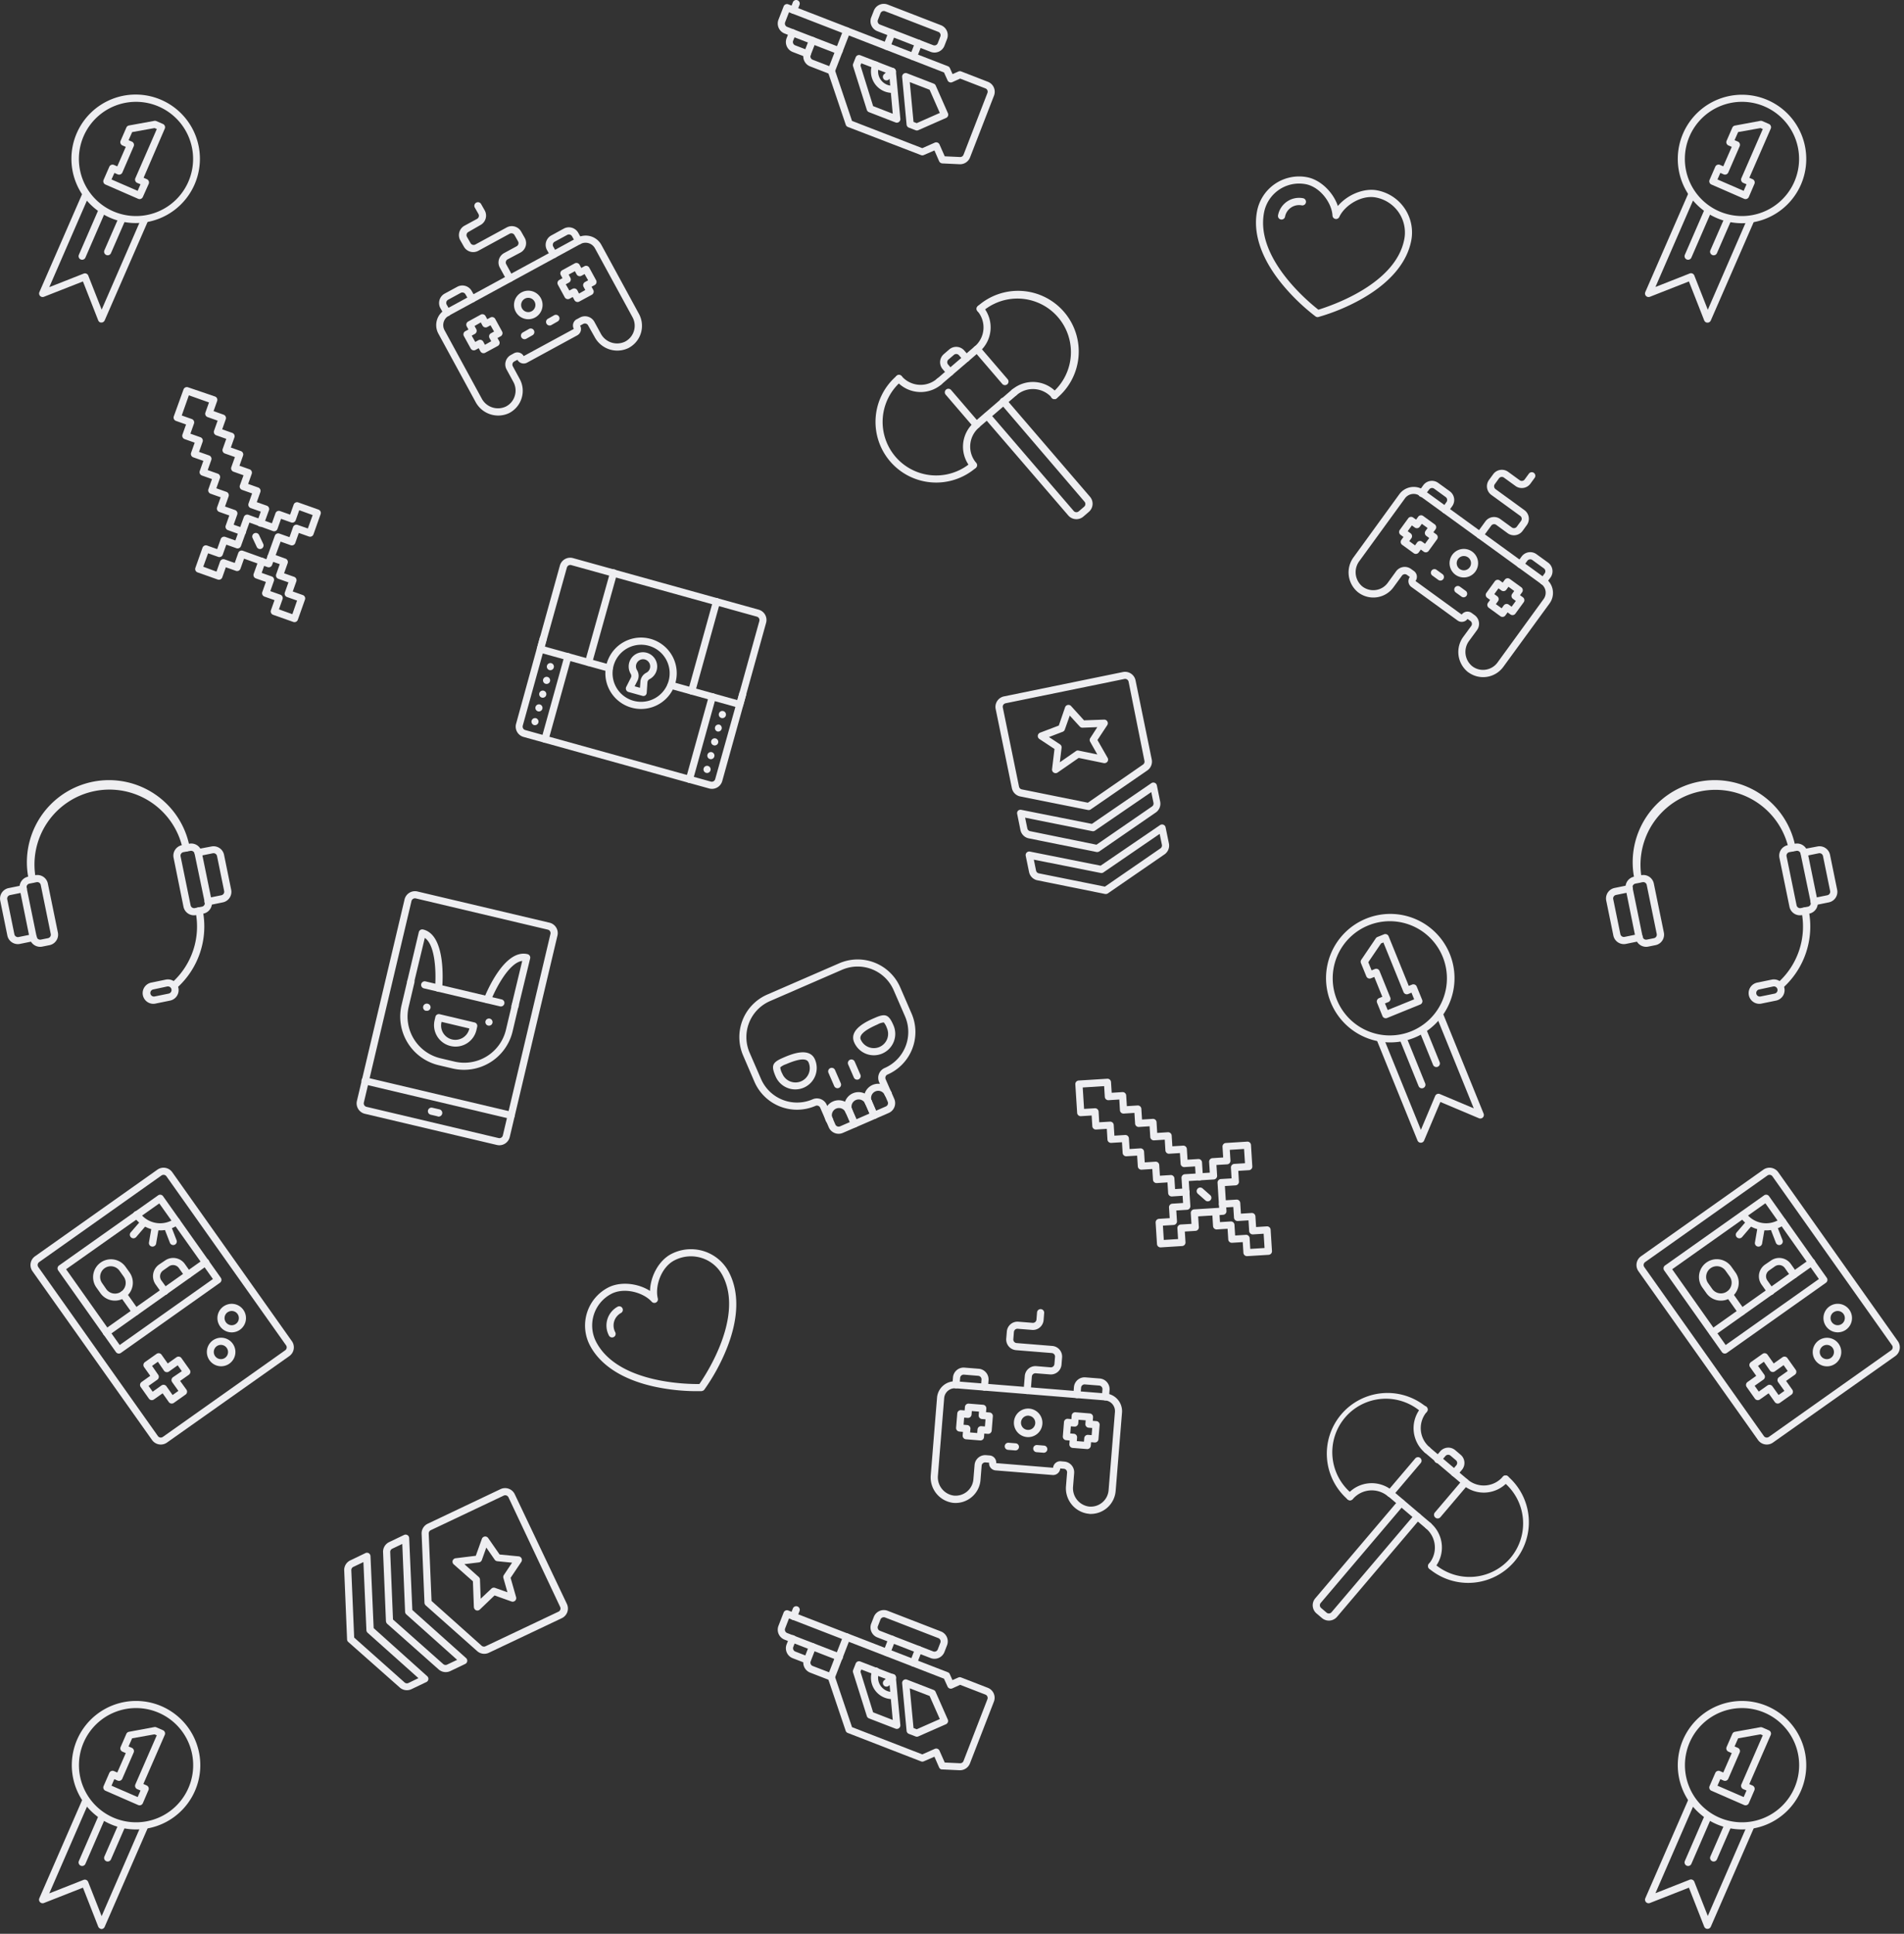 <svg width="387" height="393" fill="none" xmlns="http://www.w3.org/2000/svg"><rect width="100%" height="100%" fill="#333333" stroke="none"/><path d="M58.808 275.59 33.94 293.166a2.178 2.178 0 0 1-3.032-.515L6.602 258.347a2.175 2.175 0 0 1 .515-3.039l24.866-17.598a2.172 2.172 0 0 1 3.032.515l24.315 34.34a2.175 2.175 0 0 1-.522 3.025Zm-50.85-19.1a.725.725 0 0 0-.174 1.008l24.308 34.34a.716.716 0 0 0 .471.299.736.736 0 0 0 .544-.125l24.867-17.605a.726.726 0 0 0 .167-1.008l-24.308-34.34a.724.724 0 0 0-1.009-.174L7.958 256.49Z" fill="#EEEEF1"/><path d="m44.706 260.69-20.13 14.254a.731.731 0 0 1-.544.125.728.728 0 0 1-.471-.299l-11.73-16.582a.728.728 0 0 1 .167-1.009l20.13-14.246a.728.728 0 0 1 .542-.128.727.727 0 0 1 .473.294l11.737 16.583a.725.725 0 0 1-.174 1.008ZM24.33 273.341l18.947-13.413-10.903-15.363-18.94 13.376 10.896 15.4ZM37.691 283.431l-2.364 1.676a.729.729 0 0 1-1.016-.174l-1.255-1.778-1.777 1.255a.726.726 0 0 1-1.008-.166l-1.676-2.373a.724.724 0 0 1 .174-1.008l1.77-1.262-1.255-1.77a.726.726 0 0 1 .174-1.015l2.365-1.676a.731.731 0 0 1 .544-.125.726.726 0 0 1 .472.299l1.254 1.777 1.778-1.262a.724.724 0 0 1 1.008.174l1.683 2.372a.725.725 0 0 1-.174 1.008l-1.777 1.255 1.284 1.778a.718.718 0 0 1 .111.55.722.722 0 0 1-.315.465Zm-2.611.073 1.182-.842-1.27-1.777a.725.725 0 0 1 .175-1.008l1.792-1.219-.842-1.19-1.777 1.263a.729.729 0 0 1-1.008-.175l-1.24-1.813-1.183.841 1.24 1.799a.728.728 0 0 1-.174 1.009l-1.777 1.255.834 1.182 1.785-1.269a.714.714 0 0 1 .544-.125.726.726 0 0 1 .471.299l1.248 1.77ZM48.776 270.236a2.896 2.896 0 0 1-3.224.091 2.898 2.898 0 0 1-1.317-2.944 2.904 2.904 0 0 1 3.9-2.222 2.905 2.905 0 0 1 1.82 3.198 2.9 2.9 0 0 1-1.18 1.877Zm-2.517-3.554a1.452 1.452 0 1 0 2.023.348 1.449 1.449 0 0 0-2.002-.348h-.021ZM46.6 277.142a2.898 2.898 0 0 1-3.221.056 2.904 2.904 0 0 1-1.288-2.953 2.901 2.901 0 1 1 4.509 2.897Zm-2.54-3.562a1.452 1.452 0 0 0 1.428 2.51 1.445 1.445 0 0 0 .861-1.362 1.453 1.453 0 0 0-1.204-1.393 1.45 1.45 0 0 0-1.084.245Z" fill="#EEEEF1"/><path d="M36.32 248.852a6.53 6.53 0 0 1-9.096-1.56.723.723 0 0 1 .143-1.052.714.714 0 0 1 .567-.117.712.712 0 0 1 .473.335 5.08 5.08 0 0 0 5.27 2.013 5.07 5.07 0 0 0 1.81-.809.726.726 0 0 1 .834 1.19Z" fill="#EEEEF1"/><path d="M31.41 253.211a.726.726 0 0 1-.537.124.727.727 0 0 1-.595-.835l.522-3.032a.737.737 0 0 1 .845-.605.734.734 0 0 1 .606.845l-.522 3.039a.682.682 0 0 1-.32.464ZM27.544 251.514a.73.73 0 0 1-1.155-.58.725.725 0 0 1 .183-.486l1.951-2.256a.72.72 0 0 1 .503-.297.729.729 0 0 1 .81.698.726.726 0 0 1-.218.542l-1.944 2.27a1.04 1.04 0 0 1-.13.109ZM35.632 252.892a.726.726 0 0 1-1.095-.326l-1.081-2.786a.72.72 0 0 1 .168-.789.73.73 0 0 1 .518-.204.72.72 0 0 1 .51.224c.066.069.118.15.153.24l1.08 2.785a.726.726 0 0 1-.253.856ZM42.189 257.136l-20.13 14.268a.73.73 0 0 1-1.022-.174.733.733 0 0 1 .174-1.023l20.144-14.254a.724.724 0 0 1 .836-.058.72.72 0 0 1 .333.769.735.735 0 0 1-.335.472Z" fill="#EEEEF1"/><path d="M27.979 267.197a.724.724 0 0 1-1.009-.174l-2.517-3.547a.73.73 0 0 1 1.19-.842l2.51 3.555a.725.725 0 0 1-.174 1.008Z" fill="#EEEEF1"/><path d="M25.469 263.642a3.622 3.622 0 0 1-5.078-.863l-.841-1.182a3.636 3.636 0 0 1 5.94-4.193l.842 1.183a3.624 3.624 0 0 1-.863 5.055Zm-4.193-5.919a2.178 2.178 0 0 0-.522 3.032l.841 1.219a2.177 2.177 0 0 0 3.555-2.517l-.842-1.182a2.166 2.166 0 0 0-1.401-.905 2.174 2.174 0 0 0-1.63.353ZM38.62 259.653a.729.729 0 0 1-1.008-.174l-1.255-1.777a1.44 1.44 0 0 0-.942-.59 1.457 1.457 0 0 0-1.082.249l-1.182.834a1.443 1.443 0 0 0-.594.94 1.448 1.448 0 0 0 .245 1.084l1.27 1.755a.723.723 0 0 1-.143 1.052.714.714 0 0 1-.568.118.73.73 0 0 1-.472-.336l-1.255-1.77a2.9 2.9 0 0 1 .69-4.047l1.218-.82a2.9 2.9 0 0 1 4.048.725l1.255 1.778a.723.723 0 0 1-.225.979ZM96.317 61.382a.726.726 0 0 1-.979-.29l-.725-1.27a.725.725 0 0 0-.987-.29l-2.546 1.386a.727.727 0 0 0-.29.987l.725 1.27a.734.734 0 1 1-1.276.725l-.726-1.277a2.176 2.176 0 0 1 .87-2.953l2.554-1.385a2.176 2.176 0 0 1 2.952.87l.726 1.277a.726.726 0 0 1-.298.95ZM117.978 49.595a.727.727 0 0 1-.98-.29l-.725-1.277a.724.724 0 0 0-.987-.29l-2.546 1.385a.724.724 0 0 0-.29.987l.726 1.276a.727.727 0 0 1-.847 1.04.724.724 0 0 1-.43-.35l-.726-1.27a2.184 2.184 0 0 1 .219-2.408c.179-.223.401-.408.652-.544l2.546-1.393a2.178 2.178 0 0 1 2.952.87l.726 1.277a.719.719 0 0 1 .06.554.727.727 0 0 1-.35.433ZM101.177 70.305l-2.553 1.385a.725.725 0 0 1-.98-.29l-.348-.638-.638.348a.723.723 0 0 1-.986-.29l-1.386-2.525a.726.726 0 0 1 .29-.986l.639-.341-.349-.639a.726.726 0 0 1 .29-.986l2.554-1.4a.726.726 0 0 1 .98.29l.347.638.639-.348a.725.725 0 0 1 .979.29l1.393 2.547a.72.72 0 0 1 .06.553.728.728 0 0 1-.35.433l-.639.348.348.631a.725.725 0 0 1-.29.98Zm-2.604-.233 1.27-.725-.349-.638a.726.726 0 0 1 .29-.98l.639-.348-.725-1.276-.639.348a.723.723 0 0 1-.986-.29l-.348-.639-1.27.726.348.638a.725.725 0 0 1-.297.98l-.631.348.725 1.276.639-.348a.726.726 0 0 1 .986.29l.348.639ZM120.292 59.903l-2.554 1.385a.725.725 0 0 1-.979-.29l-.348-.638-.639.348a.718.718 0 0 1-.553.06.733.733 0 0 1-.433-.35L113.4 57.87a.72.72 0 0 1-.06-.553.728.728 0 0 1 .351-.433l.638-.348-.348-.639a.725.725 0 0 1 .29-.979l2.546-1.393a.729.729 0 0 1 .987.29l.348.639.638-.348a.725.725 0 0 1 .979.29l1.393 2.553a.725.725 0 0 1-.29.98l-.638.348.348.638a.719.719 0 0 1 .06.554.727.727 0 0 1-.35.433Zm-2.605-.24 1.277-.725-.348-.639a.72.72 0 0 1-.06-.553.727.727 0 0 1 .35-.433l.638-.348-.725-1.27-.631.349a.727.727 0 0 1-.987-.29l-.348-.639-1.269.69.341.638a.72.72 0 0 1 .06.553.728.728 0 0 1-.35.433l-.639.348.726 1.27.638-.341a.727.727 0 0 1 .987.29l.34.667ZM108.257 68.114l-1.276.725a.731.731 0 0 1-.726-1.27l1.277-.725a.729.729 0 0 1 .805.073c.074.06.136.134.181.218a.724.724 0 0 1-.261.979ZM113.335 65.336l-1.269.725a.725.725 0 0 1-1.072-.56.73.73 0 0 1 .157-.535.722.722 0 0 1 .218-.181l1.277-.726a.727.727 0 0 1 1.066.564.722.722 0 0 1-.377.712ZM108.765 64.523a2.901 2.901 0 1 1-2.773-5.097 2.901 2.901 0 0 1 2.773 5.097Zm-2.082-3.822a1.455 1.455 0 0 0-.75 1.427 1.448 1.448 0 0 0 1.032 1.239 1.45 1.45 0 1 0-.282-2.666Z" fill="#EEEEF1"/><path d="m127.843 70.675-.138.072a5.216 5.216 0 0 1-6.841-2.263l-1.334-2.365a.724.724 0 0 0-.987-.29l-.631.348a1.458 1.458 0 0 1 .12 1.107 1.455 1.455 0 0 1-.7.866l-10.199 5.55a1.451 1.451 0 0 1-1.966-.58l-.638.34a.724.724 0 0 0-.29.987L105.624 77a5.01 5.01 0 0 1 .392 3.939 5.072 5.072 0 0 1-2.561 3.025 5.208 5.208 0 0 1-6.804-2.3L89.107 67.81a3.627 3.627 0 0 1 1.45-4.925l26.76-14.566a3.628 3.628 0 0 1 4.918 1.45l7.632 14.015a5.09 5.09 0 0 1 .412 3.867 5.063 5.063 0 0 1-2.444 3.025h.008Zm-10.591-5.803.638-.349a2.178 2.178 0 0 1 2.916.87l1.299 2.387a3.749 3.749 0 0 0 4.911 1.662 3.616 3.616 0 0 0 1.823-2.153 3.614 3.614 0 0 0-.271-2.81l-7.638-14.014a2.186 2.186 0 0 0-1.296-1.047 2.177 2.177 0 0 0-1.657.177L91.225 64.16a2.178 2.178 0 0 0-.87 2.952l7.544 13.855a3.743 3.743 0 0 0 4.903 1.661 3.546 3.546 0 0 0 1.828-2.176 3.632 3.632 0 0 0-.275-2.815l-1.386-2.546a2.166 2.166 0 0 1-.176-1.656 2.184 2.184 0 0 1 1.047-1.296l.631-.348a1.446 1.446 0 0 1 1.61.144c.148.12.272.268.363.436l10.191-5.527a1.451 1.451 0 0 1 .581-1.966l.036-.008Z" fill="#EEEEF1"/><path d="M103.963 57.226a.725.725 0 0 1-.979-.29l-1.393-2.554a2.167 2.167 0 0 1-.176-1.656 2.185 2.185 0 0 1 1.047-1.296l2.553-1.385a.727.727 0 0 0 .29-.98l-.725-1.276a.722.722 0 0 0-.716-.376.729.729 0 0 0-.271.085l-6.369 3.468a2.176 2.176 0 0 1-2.952-.87l-.725-1.277a2.176 2.176 0 0 1 .87-2.953l2.546-1.385a.724.724 0 0 0 .29-.987l-.725-1.27a.735.735 0 1 1 1.277-.724l.725 1.276a2.175 2.175 0 0 1-.87 2.952l-2.46 1.415a.727.727 0 0 0-.29.986l.726 1.27a.725.725 0 0 0 .979.29l6.376-3.467a2.179 2.179 0 0 1 2.952.87l.726 1.277a2.167 2.167 0 0 1 .176 1.656 2.182 2.182 0 0 1-1.047 1.296l-2.618 1.386a.724.724 0 0 0-.29.986l1.385 2.546a.733.733 0 0 1 .051.559.729.729 0 0 1-.363.428ZM200.048 282.611a.723.723 0 0 1-.667-.783l.116-1.451a.723.723 0 0 0-.66-.776l-2.902-.239a.728.728 0 0 0-.706.393.717.717 0 0 0-.077.274l-.116 1.451a.731.731 0 0 1-.784.667.728.728 0 0 1-.667-.783l.116-1.451a2.177 2.177 0 0 1 2.329-1.98l2.901.232a2.166 2.166 0 0 1 1.485.761 2.171 2.171 0 0 1 .51 1.589l-.116 1.451a.723.723 0 0 1-.762.645ZM224.632 284.599a.719.719 0 0 1-.635-.501.71.71 0 0 1-.033-.282l.116-1.451a.726.726 0 0 0-.66-.784l-2.901-.232a.721.721 0 0 0-.784.668l-.116 1.45a.73.73 0 0 1-.501.635.721.721 0 0 1-.778-.221.74.74 0 0 1-.172-.53l.116-1.45a2.18 2.18 0 0 1 2.343-1.988l2.902.232a2.177 2.177 0 0 1 1.995 2.343l-.116 1.451a.726.726 0 0 1-.776.66ZM199.228 292.731l-2.901-.233a.725.725 0 0 1-.66-.783l.058-.725-.726-.058a.737.737 0 0 1-.635-.502.728.728 0 0 1-.032-.282l.239-2.901a.724.724 0 0 1 .776-.668l.726.058.058-.725a.723.723 0 0 1 .783-.66l2.902.232a.723.723 0 0 1 .66.783l-.058.726.725.058a.726.726 0 0 1 .66.776l-.232 2.901a.719.719 0 0 1-.501.635.71.71 0 0 1-.282.033l-.726-.058-.058.725a.725.725 0 0 1-.776.668Zm-2.053-1.625 1.451.123.058-.725a.719.719 0 0 1 .501-.635.713.713 0 0 1 .283-.033l.725.058.116-1.451-.725-.058a.725.725 0 0 1-.66-.783l.058-.725-1.451-.116-.058.725a.728.728 0 0 1-.776.667l-.726-.058-.116 1.451.726.058a.725.725 0 0 1 .667.784l-.073.718ZM220.917 294.486l-2.901-.232a.726.726 0 0 1-.66-.784l.058-.725-.726-.065a.729.729 0 0 1-.66-.776l.232-2.902a.734.734 0 0 1 .501-.635.734.734 0 0 1 .283-.032l.725.065.058-.725a.719.719 0 0 1 .501-.635.713.713 0 0 1 .283-.033l2.901.24a.721.721 0 0 1 .66.776l-.058.725.726.058a.719.719 0 0 1 .635.501c.029.091.04.187.032.283l-.239 2.901a.726.726 0 0 1-.777.66l-.725-.058-.058.726a.735.735 0 0 1-.255.499.735.735 0 0 1-.536.168Zm-2.052-1.618 1.45.116.066-.725a.721.721 0 0 1 .776-.66l.725.058.116-1.451-.725-.058a.721.721 0 0 1-.66-.776l.058-.725-1.451-.116-.058.725a.735.735 0 0 1-.253.497.721.721 0 0 1-.531.17l-.725-.058-.116 1.451.725.058a.723.723 0 0 1 .661.783l-.058.711ZM206.337 294.762l-1.451-.116a.734.734 0 0 1-.635-.502.727.727 0 0 1 .751-.942l1.451.116a.726.726 0 0 1 .66.776.726.726 0 0 1-.776.668ZM212.126 295.233l-1.451-.116a.727.727 0 1 1 .123-1.451l1.451.116a.729.729 0 0 1-.116 1.451h-.007ZM208.745 292.049a2.906 2.906 0 0 1-1.647-5.102 2.903 2.903 0 0 1 4.465 3.53 2.89 2.89 0 0 1-1.692 1.441 2.922 2.922 0 0 1-1.126.131Zm.349-4.353a1.456 1.456 0 0 0-1.56 1.614 1.452 1.452 0 0 0 1.045 1.228 1.45 1.45 0 0 0 1.842-1.282 1.45 1.45 0 0 0-1.335-1.545l.008-.015Z" fill="#EEEEF1"/><path d="M221.309 307.623h-.152a5.216 5.216 0 0 1-4.483-5.644l.217-2.705a.731.731 0 0 0-.17-.531.719.719 0 0 0-.497-.253l-.725-.058a1.466 1.466 0 0 1-.508.989 1.474 1.474 0 0 1-.496.275 1.471 1.471 0 0 1-.563.064l-11.563-.936a1.455 1.455 0 0 1-1.335-1.567l-.725-.058a.728.728 0 0 0-.53.171.719.719 0 0 0-.253.496l-.232 2.902a5.037 5.037 0 0 1-1.836 3.511 5.083 5.083 0 0 1-3.793 1.131 5.222 5.222 0 0 1-4.483-5.643l1.276-15.719a3.627 3.627 0 0 1 3.91-3.323l30.365 2.459a3.615 3.615 0 0 1 3.16 2.504c.146.454.201.931.162 1.406l-1.291 15.901a5.087 5.087 0 0 1-1.77 3.462 5.082 5.082 0 0 1-3.699 1.195l.014-.029Zm-5.694-10.656.725.065a2.176 2.176 0 0 1 1.988 2.343l-.218 2.706a3.749 3.749 0 0 0 3.199 4.084c.483.054.972.01 1.438-.128a3.643 3.643 0 0 0 2.182-1.8c.224-.431.36-.903.399-1.387l1.291-15.908a2.179 2.179 0 0 0-1.995-2.343l-30.365-2.459a2.18 2.18 0 0 0-1.589.509 2.178 2.178 0 0 0-.761 1.486l-1.269 15.719a3.756 3.756 0 0 0 3.191 4.084 3.64 3.64 0 0 0 2.712-.807 3.638 3.638 0 0 0 1.307-2.508l.239-2.902a2.176 2.176 0 0 1 2.343-1.995l.726.058a1.449 1.449 0 0 1 1.327 1.56l11.563.943a1.453 1.453 0 0 1 1.567-1.32Z" fill="#EEEEF1"/><path d="M208.724 283.308a.724.724 0 0 1-.668-.776l.24-2.902a2.176 2.176 0 0 1 2.343-1.995l2.901.24a.726.726 0 0 0 .776-.668l.124-1.451a.721.721 0 0 0-.668-.783l-7.254-.588a2.175 2.175 0 0 1-1.994-2.343l.123-1.45a2.175 2.175 0 0 1 2.343-1.988l2.901.232a.724.724 0 0 0 .777-.667l.116-1.451a.726.726 0 0 1 1.279-.414.726.726 0 0 1 .171.53l-.116 1.451a2.188 2.188 0 0 1-1.506 1.892 2.173 2.173 0 0 1-.844.095l-2.901-.232a.721.721 0 0 0-.784.668l-.116 1.451a.725.725 0 0 0 .66.783l7.254.587a2.176 2.176 0 0 1 1.995 2.344l-.116 1.45a2.175 2.175 0 0 1-2.343 1.995l-2.902-.232a.725.725 0 0 0-.783.66l-.232 2.902a.729.729 0 0 1-.776.66ZM293.319 104.217a.713.713 0 0 1-.291-.475.716.716 0 0 1 .131-.541l.849-1.175a.727.727 0 0 0-.16-1.008l-2.343-1.705a.723.723 0 0 0-1.015.16l-.885 1.167a.724.724 0 0 1-1.347-.288.72.72 0 0 1 .179-.56l.849-1.175a2.173 2.173 0 0 1 3.039-.48l2.357 1.706a2.175 2.175 0 0 1 .479 3.039l-.848 1.175a.728.728 0 0 1-.994.16ZM313.274 118.71a.722.722 0 0 1-.16-1.016l.849-1.168a.719.719 0 0 0 .131-.54.73.73 0 0 0-.291-.475l-2.35-1.705a.727.727 0 0 0-1.008.16l-.856 1.175a.736.736 0 0 1-.475.291.723.723 0 0 1-.831-.606.729.729 0 0 1 .131-.541l.856-1.175a2.172 2.172 0 0 1 3.039-.479l2.35 1.705a2.172 2.172 0 0 1 .479 3.039l-.87 1.175a.724.724 0 0 1-.994.16ZM287.349 112.428l-2.35-1.705a.726.726 0 0 1-.16-1.008l.428-.588-.588-.428a.72.72 0 0 1-.29-.474.734.734 0 0 1 .131-.541l1.705-2.343a.723.723 0 0 1 1.015-.16l.588.421.428-.588a.725.725 0 0 1 1.008-.159l2.35 1.705a.723.723 0 0 1 .16 1.015l-.428.588.587.428a.723.723 0 0 1 .16 1.008l-1.705 2.35a.722.722 0 0 1-1.015.16l-.581-.428-.428.587a.71.71 0 0 1-.474.291.715.715 0 0 1-.541-.131Zm-.907-2.452 1.175.856.421-.587a.722.722 0 0 1 1.016-.16l.587.428.856-1.175-.588-.428a.723.723 0 0 1-.29-.475.729.729 0 0 1 .131-.541l.421-.587-1.168-.849-.428.588a.723.723 0 0 1-.475.29.729.729 0 0 1-.541-.131l-.587-.428-.849 1.175.588.428a.727.727 0 0 1 .159 1.009l-.428.587ZM304.954 125.224l-2.343-1.705a.726.726 0 0 1-.167-1.015l.428-.588-.587-.428a.726.726 0 0 1-.16-1.008l1.705-2.35a.722.722 0 0 1 1.015-.16l.588.428.428-.588a.725.725 0 0 1 1.008-.159l2.35 1.704a.728.728 0 0 1 .16 1.009l-.428.587.588.428a.723.723 0 0 1 .29.475.729.729 0 0 1-.131.541l-1.705 2.343a.725.725 0 0 1-.979.138l-.587-.421-.428.587a.718.718 0 0 1-.483.318.715.715 0 0 1-.295-.01.714.714 0 0 1-.267-.126Zm-.907-2.452 1.175.849.428-.588a.73.73 0 0 1 1.009-.159l.587.428.856-1.176-.587-.428a.723.723 0 0 1-.16-1.008l.421-.587-1.168-.856-.428.587a.722.722 0 0 1-1.016.16l-.587-.428-.849 1.175.588.428a.719.719 0 0 1 .29.475.73.73 0 0 1-.131.54l-.428.588ZM292.368 117.868l-1.175-.856a.727.727 0 0 1 .289-1.347.722.722 0 0 1 .56.18l1.175.848a.727.727 0 0 1-.318 1.284.723.723 0 0 1-.531-.109ZM297.062 121.249l-1.176-.849a.728.728 0 0 1 .316-1.306c.19-.03.385.017.54.131l1.168.849a.71.71 0 0 1 .291.474.715.715 0 0 1-.131.541.727.727 0 0 1-1.008.16ZM295.828 116.802a2.904 2.904 0 0 1-1.116-3.024 2.896 2.896 0 0 1 2.365-2.189 2.903 2.903 0 0 1 2.806 4.568 2.915 2.915 0 0 1-3.026 1.119c-.37-.089-.72-.25-1.029-.474Zm2.561-3.525a1.453 1.453 0 0 0-1.61-.063 1.455 1.455 0 0 0-.675 1.462 1.447 1.447 0 0 0 1.091 1.185 1.454 1.454 0 0 0 1.194-2.592v.008Z" fill="#EEEEF1"/><path d="m298.454 136.641-.123-.094a5.223 5.223 0 0 1-.892-7.152l1.596-2.176a.723.723 0 0 0 .131-.541.73.73 0 0 0-.291-.475l-.588-.421a1.45 1.45 0 0 1-2.023.32l-9.394-6.819a1.449 1.449 0 0 1-.319-2.031l-.588-.428a.72.72 0 0 0-.538-.124.721.721 0 0 0-.47.291l-1.712 2.343a5.029 5.029 0 0 1-3.388 2.045 5.087 5.087 0 0 1-3.83-1.015 5.203 5.203 0 0 1-.885-7.145l9.271-12.767a3.619 3.619 0 0 1 2.373-1.454 3.629 3.629 0 0 1 2.704.656l24.664 17.902a3.63 3.63 0 0 1 .805 5.078l-9.394 12.883a5.078 5.078 0 0 1-7.094 1.124h-.015Zm.689-12.055.588.427c.466.34.779.851.869 1.421a2.182 2.182 0 0 1-.39 1.619l-1.596 2.176a3.743 3.743 0 0 0 .602 5.143 3.572 3.572 0 0 0 2.735.725 3.619 3.619 0 0 0 2.422-1.45l9.38-12.912a2.182 2.182 0 0 0 .39-1.619 2.18 2.18 0 0 0-.869-1.421l-24.663-17.902a2.174 2.174 0 0 0-3.04.479l-9.277 12.759a3.758 3.758 0 0 0 .609 5.15 3.634 3.634 0 0 0 4.093.246 3.615 3.615 0 0 0 1.064-.971l1.705-2.35a2.177 2.177 0 0 1 3.039-.479l.588.421a1.455 1.455 0 0 1 .558 1.516 1.444 1.444 0 0 1-.239.515l9.387 6.818c.112-.156.255-.288.42-.388a1.437 1.437 0 0 1 1.109-.169c.187.046.362.13.516.246Z" fill="#EEEEF1"/><path d="M300.362 109.331a.74.74 0 0 1-.291-.475.735.735 0 0 1 .131-.541l1.705-2.343a2.17 2.17 0 0 1 1.419-.873 2.17 2.17 0 0 1 1.621.387l2.343 1.705a.719.719 0 0 0 .54.131.73.73 0 0 0 .475-.291l.856-1.168a.734.734 0 0 0 .033-.807.722.722 0 0 0-.193-.208l-5.875-4.266a2.173 2.173 0 0 1-.479-3.039l.856-1.175a2.178 2.178 0 0 1 3.039-.479l2.343 1.705a.726.726 0 0 0 1.016-.16l.856-1.175a.724.724 0 1 1 1.168.856l-.849 1.168a2.177 2.177 0 0 1-3.039.486l-2.351-1.705a.722.722 0 0 0-1.015.16l-.849 1.175a.727.727 0 0 0 .16 1.008l5.868 4.266a2.172 2.172 0 0 1 .479 3.039l-.849 1.175a2.176 2.176 0 0 1-3.039.479l-2.329-1.705a.727.727 0 0 0-1.008.16l-1.712 2.35a.734.734 0 0 1-.481.298.741.741 0 0 1-.289-.013.745.745 0 0 1-.26-.125ZM54.63 103.789l-.987 2.727a.726.726 0 1 1-1.364-.493l.725-2.046-2.052-.725a.727.727 0 0 1-.436-.929l.726-2.045-2.046-.726a.725.725 0 0 1-.435-.928l.74-2.038-2.046-.726a.725.725 0 0 1-.435-.928l.725-2.046-2.045-.725a.725.725 0 0 1-.436-.929l.726-2.045-2.046-.726a.725.725 0 0 1-.435-.928l.725-2.046-2.045-.725a.725.725 0 0 1-.435-.929l.725-2.045-4.091-1.451-1.45 4.098 2.052.726a.725.725 0 0 1 .435.928l-.725 2.046 2.045.725a.726.726 0 0 1 .436.929l-.726 2.045 2.053.726a.726.726 0 0 1 .435.928l-.725 2.046 2.045.725a.725.725 0 0 1 .436.929l-.726 2.045 2.053.726a.726.726 0 0 1 .435.928l-.725 2.046 2.046.725a.727.727 0 0 1 .435.929l-.725 2.045 2.045.726a.724.724 0 1 1-.493 1.363l-2.728-.986a.727.727 0 0 1-.435-.929l.725-2.045-2.045-.726a.724.724 0 0 1-.435-.928l.725-2.046-2.045-.725a.729.729 0 0 1-.443-.929l.725-2.045-2.045-.726a.725.725 0 0 1-.435-.928l.725-2.046-2.053-.725a.725.725 0 0 1-.435-.929l.725-2.045-2.045-.726a.725.725 0 0 1-.436-.928l.726-2.046-2.053-.725a.725.725 0 0 1-.435-.929l1.973-5.462a.725.725 0 0 1 .928-.435l5.47 1.864a.725.725 0 0 1 .435.929l-.726 2.045 2.046.726a.725.725 0 0 1 .435.928l-.725 2.046 2.046.725a.725.725 0 0 1 .435.929l-.726 2.045 2.046.726a.725.725 0 0 1 .435.928l-.725 2.046 2.045.725a.725.725 0 0 1 .443.929l-.725 2.045 2.045.726a.725.725 0 0 1 .435.928l-.725 2.046 2.053.725a.728.728 0 0 1 .384 1.016Z" fill="#EEEEF1"/><path d="m65.162 104.5-1.45 4.098a.726.726 0 0 1-.929.435l-2.046-.725-.725 2.045a.72.72 0 0 1-.648.484.725.725 0 0 1-.28-.041l-2.046-.726-1.734 4.745a.724.724 0 0 1-.928.435l-4.773-1.719-.726 2.045a.726.726 0 0 1-.928.435l-2.046-.725-.725 2.053a.726.726 0 0 1-.929.435l-4.098-1.451a.724.724 0 0 1-.435-.928l1.45-4.091a.723.723 0 0 1 .929-.436l2.046.726.725-2.046a.726.726 0 0 1 .928-.435l2.046.725 1.726-4.78a.726.726 0 0 1 .929-.435l4.773 1.726.725-2.045a.72.72 0 0 1 .648-.484.726.726 0 0 1 .28.041l2.046.726.726-2.046a.726.726 0 0 1 .928-.435l4.092 1.45a.739.739 0 0 1 .425.376.728.728 0 0 1 .024.568Zm-2.59 2.901.98-2.727-2.728-.987-.725 2.046a.725.725 0 0 1-.928.435l-2.046-.725-.725 2.045a.726.726 0 0 1-.929.435l-4.773-1.726-1.726 4.78a.726.726 0 0 1-.929.435l-2.045-.725-.726 2.046a.724.724 0 0 1-.928.435l-2.046-.725-.986 2.727 2.69 1.001.726-2.053a.726.726 0 0 1 .929-.435l2.052.725.726-2.045a.726.726 0 0 1 .928-.436l4.78 1.72 1.72-4.773a.723.723 0 0 1 .928-.436l2.053.726.725-2.053a.726.726 0 0 1 .929-.435l2.075.725Z" fill="#EEEEF1"/><path d="m61.985 121.865-1.451 4.091a.723.723 0 0 1-.928.436l-4.099-1.451a.727.727 0 0 1-.435-.929l.725-2.045-2.045-.726a.724.724 0 0 1-.436-.928l.726-2.046-2.046-.725a.727.727 0 0 1-.435-.929l.986-2.727a.725.725 0 1 1 1.364.486l-.725 2.053 2.045.725a.727.727 0 0 1 .436.929l-.726 2.053 2.046.725a.724.724 0 0 1 .435.928l-.725 2.053 2.727.98.958-2.764-2.046-.726a.724.724 0 0 1-.435-.928l.725-2.046-2.053-.725a.724.724 0 0 1-.435-.928l.726-2.046-2.046-.725a.74.74 0 0 1-.419-.375.735.735 0 0 1 .905-1.011l2.727.987a.724.724 0 0 1 .436.928l-.726 2.046 2.053.725a.727.727 0 0 1 .435.929l-.725 2.045 2.046.726a.715.715 0 0 1 .413.377.724.724 0 0 1 .022.558ZM53.527 111.093a.726.726 0 0 1-.37.414.725.725 0 0 1-.965-.348l-.87-1.857a.727.727 0 0 1 1.313-.617l.87 1.857c.08.174.088.372.022.551ZM244.318 236.223l.182 2.901a.74.74 0 0 1-.179.527.73.73 0 0 1-1.026.067.729.729 0 0 1-.246-.499l-.138-2.177-2.176.138a.728.728 0 0 1-.769-.674l-.138-2.177-2.176.138a.715.715 0 0 1-.531-.178.737.737 0 0 1-.245-.504l-.131-2.176-2.176.138a.725.725 0 0 1-.769-.682l-.138-2.176-2.176.138a.727.727 0 0 1-.769-.682l-.137-2.176-2.177.138a.721.721 0 0 1-.768-.682l-.131-2.176-2.176.137a.722.722 0 0 1-.769-.681l-.138-2.177-4.352.276.275 4.352 2.177-.13a.723.723 0 0 1 .776.674l.13 2.177 2.176-.131a.723.723 0 0 1 .769.675l.138 2.176 2.176-.138a.723.723 0 0 1 .769.675l.138 2.176 2.176-.138a.723.723 0 0 1 .769.675l.138 2.176 2.176-.138a.724.724 0 0 1 .769.675l.138 2.176 2.176-.138a.724.724 0 0 1 .769.675l.138 2.176 2.176-.138a.725.725 0 0 1 .587 1.207.718.718 0 0 1-.5.244l-2.902.188a.727.727 0 0 1-.697-.407.709.709 0 0 1-.071-.275l-.138-2.176-2.176.138a.73.73 0 0 1-.698-.407.713.713 0 0 1-.071-.275l-.138-2.176-2.176.138a.722.722 0 0 1-.769-.682l-.138-2.176-2.176.13a.726.726 0 0 1-.769-.674l-.138-2.176-2.176.13a.73.73 0 0 1-.528-.176.713.713 0 0 1-.248-.499l-.131-2.176-2.176.138a.724.724 0 0 1-.769-.674l-.138-2.177-2.176.138a.724.724 0 0 1-.769-.674l-.37-5.804a.727.727 0 0 1 .408-.697.704.704 0 0 1 .274-.071l5.803-.363a.724.724 0 0 1 .769.674l.138 2.177 2.176-.138a.725.725 0 0 1 .769.682l.138 2.176 2.176-.138a.725.725 0 0 1 .769.682l.138 2.176 2.176-.138a.734.734 0 0 1 .531.179.714.714 0 0 1 .245.503l.131 2.176 2.176-.138a.745.745 0 0 1 .526.182.73.73 0 0 1 .243.5l.137 2.176 2.177-.137a.727.727 0 0 1 .769.682l.137 2.176 2.177-.138a.727.727 0 0 1 .697.407.709.709 0 0 1 .071.275Z" fill="#EEEEF1"/><path d="m254.271 232.69.268 4.352a.726.726 0 0 1-.674.769l-2.176.138.13 2.176a.726.726 0 0 1-.674.769l-2.176.138.319 5.078a.726.726 0 0 1-.675.769l-5.078.319.138 2.176a.724.724 0 0 1-.674.769l-2.177.138.138 2.176a.724.724 0 0 1-.674.769l-4.353.276a.745.745 0 0 1-.526-.182.73.73 0 0 1-.243-.5l-.275-4.353a.727.727 0 0 1 .682-.769l2.176-.137-.138-2.177a.727.727 0 0 1 .407-.697.709.709 0 0 1 .275-.071l2.176-.138-.319-5.078a.728.728 0 0 1 .674-.769l5.078-.319-.138-2.176a.722.722 0 0 1 .682-.769l2.176-.138-.138-2.176a.742.742 0 0 1 .182-.526.718.718 0 0 1 .5-.243l4.353-.276a.723.723 0 0 1 .754.682Zm-1.219 3.707-.188-2.902-2.902.182.138 2.176a.724.724 0 0 1-.675.769l-2.176.13.138 2.176a.73.73 0 0 1-.407.698.709.709 0 0 1-.275.071l-5.077.32.319 5.077a.722.722 0 0 1-.682.769l-2.176.138.138 2.176a.745.745 0 0 1-.182.526.718.718 0 0 1-.5.243l-2.177.138.182 2.901 2.901-.181-.137-2.176a.715.715 0 0 1 .178-.531.737.737 0 0 1 .503-.245l2.177-.131-.138-2.176a.725.725 0 0 1 .682-.769l5.077-.319-.319-5.078a.726.726 0 0 1 .675-.769l2.176-.13-.131-2.176a.727.727 0 0 1 .675-.769l2.183-.138Z" fill="#EEEEF1"/><path d="m258.261 249.882.275 4.352a.715.715 0 0 1-.178.531.737.737 0 0 1-.503.245l-4.353.269a.726.726 0 0 1-.769-.675l-.137-2.176-2.177.138a.73.73 0 0 1-.769-.675l-.137-2.176-2.177.138a.723.723 0 0 1-.776-.675l-.181-2.901a.724.724 0 0 1 .682-.769.727.727 0 0 1 .769.682l.138 2.176 2.176-.138a.725.725 0 0 1 .769.682l.137 2.176 2.177-.138a.727.727 0 0 1 .769.682l.13 2.176 2.902-.181-.182-2.902-2.176.138a.725.725 0 0 1-.769-.682l-.138-2.176-2.176.138a.725.725 0 0 1-.769-.682l-.137-2.176-2.177.138a.727.727 0 0 1-.087-1.451l2.902-.181a.725.725 0 0 1 .769.681l.138 2.177 2.176-.138a.725.725 0 0 1 .769.682l.137 2.176 2.177-.138a.726.726 0 0 1 .776.653ZM246.219 243.368a.716.716 0 0 1-.181.529.725.725 0 0 1-1.023.066l-1.538-1.357a.724.724 0 1 1 .958-1.088l1.537 1.357a.723.723 0 0 1 .247.493ZM204.734 78.095a.726.726 0 0 1-1.023-.08l-5.194-6.056-7.159 6.15a.736.736 0 0 1-.528.173.725.725 0 0 1-.415-1.275l7.703-6.615a.728.728 0 0 1 1.023.072l5.673 6.609a.724.724 0 0 1-.08 1.023ZM206.642 80.293l-7.711 6.616a.726.726 0 0 1-1.023-.073l-5.672-6.608a.726.726 0 1 1 1.102-.943l5.201 6.05 7.16-6.159a.725.725 0 1 1 .943 1.103v.014Z" fill="#EEEEF1"/><path d="M191.373 78.11a6.533 6.533 0 0 1-7.205.852 6.534 6.534 0 0 1-2.001-1.578.724.724 0 1 1 1.103-.943 5.076 5.076 0 0 0 7.16.544.725.725 0 1 1 .943 1.103v.022ZM198.322 95.091a.725.725 0 0 1-1.023-.072 6.528 6.528 0 0 1 .726-9.206.721.721 0 0 1 1.068.034.714.714 0 0 1 .171.559.728.728 0 0 1-.296.503 5.076 5.076 0 0 0-.545 7.16.709.709 0 0 1 .134.25c.028.09.038.187.028.282a.722.722 0 0 1-.263.49Z" fill="#EEEEF1"/><path d="M198.322 95.091a12.334 12.334 0 0 1-20.335-10.285 12.332 12.332 0 0 1 4.26-8.423.725.725 0 1 1 .943 1.103 10.882 10.882 0 0 0 14.181 16.51.727.727 0 0 1 1.183.602.725.725 0 0 1-.232.493ZM199.076 71.487a.727.727 0 1 1-.943-1.095 5.08 5.08 0 0 0 1.519-5.44 5.079 5.079 0 0 0-.975-1.727.724.724 0 1 1 1.103-.943 6.529 6.529 0 0 1-.704 9.205ZM214.824 80.91a.725.725 0 0 1-1.023-.073 5.076 5.076 0 0 0-7.159-.544.738.738 0 0 1-.528.172.728.728 0 0 1-.634-.498.743.743 0 0 1 .044-.554.713.713 0 0 1 .175-.222 6.528 6.528 0 0 1 9.19.71.723.723 0 0 1-.065 1.009Z" fill="#EEEEF1"/><path d="M214.824 80.91a.725.725 0 1 1-.943-1.096 10.882 10.882 0 0 0-14.181-16.51.737.737 0 0 1-.528.173.725.725 0 0 1-.415-1.275 12.324 12.324 0 0 1 9.015-3.068 12.332 12.332 0 0 1 7.052 21.776ZM221.302 104.035l-1.103.951a2.179 2.179 0 0 1-3.068-.233l-17.018-19.774a.724.724 0 1 1 1.103-.943l17.017 19.803a.716.716 0 0 0 .495.252.722.722 0 0 0 .528-.172l1.103-.943a.726.726 0 0 0 .072-1.023l-17.01-19.875a.715.715 0 0 1-.218-.542.728.728 0 0 1 .513-.671.724.724 0 0 1 .8.27l17.018 19.803a2.175 2.175 0 0 1-.232 3.097ZM196.878 73.373a.717.717 0 0 1-.528.172.718.718 0 0 1-.495-.252l-.943-1.095a.724.724 0 0 0-1.023-.08l-1.102.943a.713.713 0 0 0-.252.495.734.734 0 0 0 .172.528l.95 1.102a.725.725 0 0 1-1.102.943l-.943-1.095a2.17 2.17 0 0 1-.294-2.406c.129-.256.308-.483.526-.67l1.095-.942a2.177 2.177 0 0 1 3.068.232l.951 1.102a.724.724 0 0 1-.08 1.023ZM291.73 308.399a.741.741 0 0 1-.256-.493.728.728 0 0 1 .169-.53l5.165-6.079-7.203-6.086a.722.722 0 0 1-.08-1.022.722.722 0 0 1 1.023-.08l7.761 6.572a.717.717 0 0 1 .256.493.728.728 0 0 1-.169.53l-5.636 6.637a.722.722 0 0 1-.785.204.726.726 0 0 1-.245-.146ZM289.851 310.633l-7.74-6.586a.73.73 0 0 1-.087-1.023l5.637-6.637a.73.73 0 0 1 .495-.252.724.724 0 0 1 .607 1.195l-5.157 6.078 7.181 6.101a.717.717 0 0 1 .256.493.728.728 0 0 1-.944.753.726.726 0 0 1-.248-.136v.014Z" fill="#EEEEF1"/><path d="M289.605 295.211a6.527 6.527 0 0 1-.726-9.197.728.728 0 0 1 1.058-.13.722.722 0 0 1 .045 1.065 5.078 5.078 0 0 0 .587 7.16.73.73 0 0 1 .252.495.724.724 0 0 1-1.195.607h-.021ZM273.929 304.728a.715.715 0 0 1-.252-.494.722.722 0 0 1 .172-.528 6.527 6.527 0 0 1 9.198-.726.733.733 0 0 1 .255.494.719.719 0 0 1-.389.706.721.721 0 0 1-.554.047.728.728 0 0 1-.248-.137 5.082 5.082 0 0 0-5.606-.651 5.101 5.101 0 0 0-1.553 1.231.723.723 0 0 1-1.023.058Z" fill="#EEEEF1"/><path d="M273.929 304.728a12.326 12.326 0 0 1-1.314-17.288 12.329 12.329 0 0 1 17.272-1.514.737.737 0 0 1 .255.496.721.721 0 0 1-.667.785.726.726 0 0 1-.531-.171 10.89 10.89 0 0 0-8.003-2.757 10.89 10.89 0 0 0-7.558 3.813 10.89 10.89 0 0 0-2.537 8.076 10.876 10.876 0 0 0 4.019 7.451.729.729 0 0 1-.943 1.109h.007ZM297.366 301.783a.722.722 0 0 1-.271-.796.735.735 0 0 1 .377-.444.721.721 0 0 1 .83.138 5.074 5.074 0 0 0 5.607.645 5.08 5.08 0 0 0 1.553-1.233.725.725 0 0 1 1.102.943 6.53 6.53 0 0 1-9.198.747ZM290.518 318.816a.719.719 0 0 1-.218-.776.727.727 0 0 1 .139-.247 5.07 5.07 0 0 0 .645-5.608 5.076 5.076 0 0 0-1.233-1.552.723.723 0 0 1-.087-1.023.726.726 0 0 1 1.023-.087 6.527 6.527 0 0 1 1.97 6.983 6.529 6.529 0 0 1-1.245 2.222.723.723 0 0 1-.994.088Z" fill="#EEEEF1"/><path d="M290.519 318.816a.716.716 0 0 1-.252-.495.722.722 0 0 1 .172-.528.726.726 0 0 1 1.016-.087 10.868 10.868 0 0 0 12.142 1.601 10.883 10.883 0 0 0 5.477-6.428 10.876 10.876 0 0 0-.771-8.41 10.896 10.896 0 0 0-2.74-3.324.727.727 0 0 1 .143-1.198.719.719 0 0 1 .554-.043.73.73 0 0 1 .246.138 12.33 12.33 0 0 1-7.011 21.594 12.335 12.335 0 0 1-8.947-2.791l-.029-.029ZM268.692 328.826l-1.103-.936a2.188 2.188 0 0 1-.763-1.481 2.18 2.18 0 0 1 .509-1.587l16.902-19.905a.717.717 0 0 1 .493-.255.72.72 0 0 1 .706.389.723.723 0 0 1-.089.802l-16.902 19.904a.746.746 0 0 0-.139.247.743.743 0 0 0 .044.554c.043.085.102.16.175.222l1.102.943a.719.719 0 0 0 .53.169.723.723 0 0 0 .493-.256l16.909-19.904a.722.722 0 0 1 1.023-.08.725.725 0 0 1 .08 1.023l-16.902 19.904a2.171 2.171 0 0 1-1.483.759 2.174 2.174 0 0 1-1.585-.512ZM295.154 299.905a.733.733 0 0 1-.256-.494.723.723 0 0 1 .169-.529l.943-1.103a.736.736 0 0 0 .168-.529.735.735 0 0 0-.255-.494l-1.103-.935a.727.727 0 0 0-1.023.079l-.943 1.11a.724.724 0 0 1-1.344-.393.717.717 0 0 1 .271-.55l.935-1.102a2.188 2.188 0 0 1 1.482-.763 2.173 2.173 0 0 1 1.587.509l1.11.943a2.177 2.177 0 0 1 .246 3.061l-.935 1.11a.74.74 0 0 1-.227.186.736.736 0 0 1-.573.043.732.732 0 0 1-.252-.149ZM267.69 64.436a.867.867 0 0 1-.29-.123 41.441 41.441 0 0 1-6.695-6.434c-4.273-5.172-6.072-10.337-5.208-14.929a8.702 8.702 0 0 1 10.155-6.942c2.742.515 5.332 3.047 6.275 5.861 1.907-2.277 5.237-3.699 7.979-3.184a8.705 8.705 0 0 1 6.949 10.155c-.863 4.592-4.417 8.749-10.279 12.02a40.744 40.744 0 0 1-8.574 3.555.673.673 0 0 1-.312.021Zm-2.299-27.006a7.255 7.255 0 0 0-8.473 5.803c-1.748 9.285 9.155 18.23 11.055 19.709 2.307-.725 15.712-5.078 17.46-14.34a7.248 7.248 0 0 0-3.171-7.421 7.261 7.261 0 0 0-2.632-1.052c-2.945-.552-6.34 1.632-7.406 3.953a.727.727 0 0 1-1.207.178.722.722 0 0 1-.178-.44c-.138-2.567-2.503-5.831-5.448-6.39Z" fill="#EEEEF1"/><path d="M260.35 44.604a.729.729 0 0 1-.578-.565.733.733 0 0 1-.002-.284 4.352 4.352 0 0 1 5.077-3.474.737.737 0 1 1-.268 1.45 2.901 2.901 0 0 0-3.388 2.315.724.724 0 0 1-.841.558ZM142.873 282.626a.775.775 0 0 1-.312.087 41.272 41.272 0 0 1-9.249-.849c-6.528-1.371-11.192-4.28-13.383-8.4a8.703 8.703 0 0 1 3.627-11.773c2.466-1.313 6.071-.95 8.567.66.065-2.974 1.784-6.158 4.25-7.471a8.7 8.7 0 0 1 9.623.991 8.687 8.687 0 0 1 2.143 2.636c2.176 4.127 2.017 9.589-.522 15.799a40.511 40.511 0 0 1-4.476 8.131.65.65 0 0 1-.268.189Zm-18.657-19.658a7.248 7.248 0 0 0-3.536 4.285 7.259 7.259 0 0 0 .533 5.529c4.439 8.342 18.541 8.524 20.942 8.487 1.378-1.973 9.118-13.782 4.686-22.102a7.252 7.252 0 0 0-9.822-2.996c-2.64 1.407-3.932 5.23-3.315 7.711a.723.723 0 0 1-1.24.66c-1.72-1.908-5.608-2.981-8.248-1.574Z" fill="#EEEEF1"/><path d="M124.753 271.716a.722.722 0 0 1-.979-.297 4.35 4.35 0 0 1 1.799-5.883.727.727 0 0 1 .937.32.726.726 0 0 1-.256.956 2.92 2.92 0 0 0-.878.716 2.884 2.884 0 0 0-.651 2.124c.036.379.147.748.325 1.085a.724.724 0 0 1-.297.979ZM224.617 155.074a.785.785 0 0 1-.29 0l-5.078-1.045-4.28 2.967a.724.724 0 0 1-1.062-.278.723.723 0 0 1-.069-.404l.493-4.106-3.068-2.024a.72.72 0 0 1-.32-.681.723.723 0 0 1 .457-.602l3.809-1.451 1.276-3.714a.723.723 0 0 1 .54-.468.722.722 0 0 1 .679.221l2.633 2.902 4.077-.145a.72.72 0 0 1 .66.37.72.72 0 0 1 0 .725l-2.009 3.047 2.067 3.627a.719.719 0 0 1-.044.783.724.724 0 0 1-.471.276Zm-5.702-2.539a.681.681 0 0 1 .298 0l3.823.79-1.451-2.575a.72.72 0 0 1 0-.725l1.451-2.249-2.996.109a.729.729 0 0 1-.566-.232l-2.038-2.227-1.009 2.851a.722.722 0 0 1-.42.435l-2.8 1.073 2.248 1.488a.716.716 0 0 1 .319.689l-.355 2.952 3.206-2.227a.8.8 0 0 1 .29-.152Z" fill="#EEEEF1"/><path d="M221.418 164.612a.745.745 0 0 1-.29 0l-13.703-2.742a2.176 2.176 0 0 1-1.755-1.704l-3.293-16.075a2.166 2.166 0 0 1 .316-1.635 2.176 2.176 0 0 1 1.381-.933l24.163-4.947a2.173 2.173 0 0 1 2.568 1.69l3.293 16.082a2.176 2.176 0 0 1-.958 2.263l-11.483 7.907a.605.605 0 0 1-.239.094Zm-17.025-21.689a.734.734 0 0 0-.46.311.722.722 0 0 0-.106.545l3.294 16.082a.724.724 0 0 0 .594.566l13.398 2.706 11.186-7.74a.725.725 0 0 0 .326-.726l-3.228-16.118a.732.732 0 0 0-.31-.46.72.72 0 0 0-.546-.106l-24.148 4.94Z" fill="#EEEEF1"/><path d="M223.137 173.143a.645.645 0 0 1-.29 0l-13.681-2.756a2.174 2.174 0 0 1-1.755-1.712l-.667-3.279a.717.717 0 0 1 .166-.624.728.728 0 0 1 .653-.196l14.37 2.858 12.085-8.276a.722.722 0 0 1 .682-.073.722.722 0 0 1 .442.53l.668 3.278c.089.433.045.883-.127 1.29a2.186 2.186 0 0 1-.838.988l-11.468 7.899a.965.965 0 0 1-.24.073Zm-14.776-6.971.45 2.176a.723.723 0 0 0 .595.573l13.463 2.742 11.243-7.74a.72.72 0 0 0 .341-.776l-.449-2.176-11.44 7.834a.73.73 0 0 1-.551.109l-13.652-2.742Z" fill="#EEEEF1"/><path d="M224.885 181.674a1.006 1.006 0 0 1-.29 0l-13.681-2.764a2.175 2.175 0 0 1-1.755-1.705l-.675-3.286a.732.732 0 0 1 .198-.658.729.729 0 0 1 .658-.198l14.363 2.865 12.092-8.254a.73.73 0 0 1 1.117.449l.675 3.286a2.174 2.174 0 0 1-.965 2.271l-11.475 7.899a.744.744 0 0 1-.262.095Zm-14.754-6.971.45 2.212a.722.722 0 0 0 .595.573l13.405 2.699 11.236-7.74a.723.723 0 0 0 .348-.769l-.457-2.213-11.432 7.834a.71.71 0 0 1-.551.109l-13.594-2.705ZM96.383 326.853a.724.724 0 0 1-.065-.283l-.196-5.208-3.91-3.453a.725.725 0 0 1-.21-.726.726.726 0 0 1 .602-.507l4.105-.501 1.233-3.438a.723.723 0 0 1 .974-.422.724.724 0 0 1 .303.248l2.329 3.351 3.873.377a.73.73 0 0 1 .657.774.727.727 0 0 1-.12.351l-2.176 3.242 1.117 3.917a.732.732 0 0 1-.2.732.732.732 0 0 1-.743.153l-3.438-1.226-2.99 2.865a.724.724 0 0 1-.775.146.73.73 0 0 1-.37-.392Zm1.102-6.137a.726.726 0 0 1 .073.283l.145 3.903 2.176-2.053a.72.72 0 0 1 .726-.16l2.538.9-.826-2.902a.726.726 0 0 1 .094-.602l1.675-2.51-3.003-.297a.73.73 0 0 1-.529-.305l-1.712-2.466-.907 2.539a.727.727 0 0 1-.595.471l-2.952.363 2.902 2.582a.637.637 0 0 1 .195.269v-.015Z" fill="#EEEEF1"/><path d="M86.344 325.997a.626.626 0 0 1-.066-.283l-.58-13.942a2.175 2.175 0 0 1 1.233-2.111l14.798-7.029a2.169 2.169 0 0 1 1.666-.083 2.172 2.172 0 0 1 1.236 1.12l10.59 22.284a2.185 2.185 0 0 1 .087 1.665 2.19 2.19 0 0 1-1.117 1.237l-14.827 7.029a2.17 2.17 0 0 1-2.43-.385l-10.438-9.27a.786.786 0 0 1-.152-.232Zm17.003-21.711a.728.728 0 0 0-.965-.341l-14.827 7.029a.728.728 0 0 0-.413.726l.573 13.659 10.155 9.074a.72.72 0 0 0 .813.131l14.826-7.029a.723.723 0 0 0 .349-.965l-10.511-22.284Z" fill="#EEEEF1"/><path d="M78.517 329.725a.72.72 0 0 1-.073-.282l-.58-13.942a2.178 2.178 0 0 1 1.24-2.111l3.032-1.451a.728.728 0 0 1 .93.286.73.73 0 0 1 .1.338l.646 14.631 10.924 9.771a.723.723 0 0 1-.174 1.189l-3.032 1.451a2.178 2.178 0 0 1-2.437-.392l-10.439-9.255a.788.788 0 0 1-.137-.233Zm3.25-15.958-2.039.972a.72.72 0 0 0-.413.725l.565 13.659 10.163 9.017a.728.728 0 0 0 .834.152l2.039-.972-10.33-9.234a.731.731 0 0 1-.247-.508l-.573-13.811Z" fill="#EEEEF1"/><path d="M70.61 333.454a.726.726 0 0 1-.065-.283l-.58-13.942a2.177 2.177 0 0 1 1.24-2.125l3.025-1.451a.722.722 0 0 1 .725 0 .73.73 0 0 1 .348.587l.646 14.632 10.88 9.771a.716.716 0 0 1 .106.964.715.715 0 0 1-.272.225l-3.032 1.451a2.178 2.178 0 0 1-2.438-.392l-10.409-9.205a.792.792 0 0 1-.174-.232Zm3.257-15.995-2.046.972a.726.726 0 0 0-.413.725l.58 13.645 10.2 9.075a.724.724 0 0 0 .826.152l2.031-.987-10.33-9.226a.735.735 0 0 1-.239-.508l-.609-13.848ZM10.047 192.083l-1.45.29a2.168 2.168 0 0 1-1.636-.317 2.164 2.164 0 0 1-.932-1.38l-2.01-9.945a2.178 2.178 0 0 1 1.69-2.568l1.451-.298a2.187 2.187 0 0 1 1.636.317 2.181 2.181 0 0 1 .932 1.381l2.038 9.952a2.173 2.173 0 0 1-.929 2.244c-.24.159-.508.269-.79.324Zm-4.07-12.506a.714.714 0 0 0-.46.311.718.718 0 0 0-.105.545l2.038 9.952a.714.714 0 0 0 .311.461.733.733 0 0 0 .545.105l1.451-.29a.723.723 0 0 0 .559-.856l-2.032-9.952a.719.719 0 0 0-.308-.465.738.738 0 0 0-.547-.108l-1.451.297Z" fill="#EEEEF1"/><path d="m6.913 191.242-2.843.58a2.179 2.179 0 0 1-2.568-1.661l-1.45-7.109a2.175 2.175 0 0 1 1.697-2.568l2.843-.58a.722.722 0 0 1 .856.558.725.725 0 0 1-.566.863l-2.843.581a.73.73 0 0 0-.46.31.73.73 0 0 0-.106.546l1.45 7.101a.72.72 0 0 0 .312.46.729.729 0 0 0 .545.106l2.843-.58a.729.729 0 0 1 .545.105.734.734 0 0 1 .311.461.723.723 0 0 1-.566.827ZM41.311 185.678l-1.45.29a2.168 2.168 0 0 1-1.636-.317 2.176 2.176 0 0 1-.932-1.381l-2.01-9.945a2.174 2.174 0 0 1 1.698-2.568l1.45-.29a2.177 2.177 0 0 1 2.568 1.69l2.039 9.953a2.178 2.178 0 0 1-1.727 2.568Zm-4.04-12.499a.732.732 0 0 0-.567.573.725.725 0 0 0 .001.283l2.038 9.945a.72.72 0 0 0 .311.46.729.729 0 0 0 .545.106l1.451-.29a.714.714 0 0 0 .46-.311.719.719 0 0 0 .106-.545l-2.067-9.923a.725.725 0 0 0-.856-.559l-1.422.261Z" fill="#EEEEF1"/><path d="m45.286 183.385-2.843.581a.741.741 0 0 1-.76-1.136.742.742 0 0 1 .47-.315l2.843-.58a.732.732 0 0 0 .567-.573.725.725 0 0 0-.001-.283l-1.45-7.109a.73.73 0 0 0-.574-.567.729.729 0 0 0-.283.001l-2.843.58a.71.71 0 0 1-.545-.105.73.73 0 0 1-.313-.743.73.73 0 0 1 .306-.464.73.73 0 0 1 .261-.109l2.851-.537a2.168 2.168 0 0 1 1.636.317 2.166 2.166 0 0 1 .932 1.38l1.451 7.109a2.178 2.178 0 0 1-1.705 2.553ZM37.982 173.034a.729.729 0 0 1-.545-.105.733.733 0 0 1-.311-.461 15.231 15.231 0 0 0-17.93-11.693 15.234 15.234 0 0 0-11.92 17.779.725.725 0 0 1-.842.858.733.733 0 0 1-.463-.306.728.728 0 0 1-.11-.261 16.686 16.686 0 0 1 19.521-19.985 16.69 16.69 0 0 1 13.165 13.296.728.728 0 0 1-.565.878ZM35.617 200.911a.729.729 0 0 1-.682-.225.725.725 0 0 1 .058-1.023 15.313 15.313 0 0 0 4.752-14.406.739.739 0 1 1 1.45-.29 16.776 16.776 0 0 1-5.208 15.777.72.72 0 0 1-.37.167Z" fill="#EEEEF1"/><path d="m34.565 203.348-2.843.58a2.173 2.173 0 0 1-2.681-1.669 2.178 2.178 0 0 1 1.81-2.589l2.844-.587a2.176 2.176 0 1 1 .87 4.265Zm-3.424-2.263a.721.721 0 0 0-.57.578.725.725 0 0 0 .86.844l2.844-.581a.738.738 0 1 0-.29-1.45l-2.844.609ZM22.451 44.285a13.058 13.058 0 1 1 10.403-23.954 13.058 13.058 0 0 1-10.403 23.954Zm9.83-22.625a11.606 11.606 0 1 0-9.276 21.279A11.606 11.606 0 0 0 32.28 21.66Z" fill="#EEEEF1"/><path d="m28.087 40.404-6.651-2.901a.725.725 0 0 1-.378-.958l1.161-2.662a.725.725 0 0 1 .95-.363l.668.29 1.726-3.96-.667-.29a.725.725 0 0 1-.37-.98l1.16-2.662a.726.726 0 0 1 .537-.42l5.143-.936a.725.725 0 0 1 .42.05l1.328.58a.726.726 0 0 1 .378.951l-4.302 9.981.66.29a.725.725 0 0 1 .377.95l-1.182 2.641a.726.726 0 0 1-.958.4Zm-5.425-3.932 5.317 2.314.58-1.334-.668-.283a.725.725 0 0 1-.377-.958l4.36-9.988-.464-.196-4.549.82-.725 1.646.66.283a.725.725 0 0 1 .377.958l-2.3 5.324a.726.726 0 0 1-.95.377l-.667-.29-.595 1.327ZM20.347 65.51a.726.726 0 0 1-.384-.4l-3.105-7.913-7.936 3.12a.725.725 0 0 1-.769-.168.725.725 0 0 1-.145-.79l8.705-19.963a.723.723 0 0 1 .958-.377.724.724 0 0 1 .326.986l-7.98 18.352 6.957-2.741a.725.725 0 0 1 .95.348l2.742 6.964 7.98-18.36a.726.726 0 0 1 1.344.023.728.728 0 0 1-.01.557l-8.704 19.963a.725.725 0 0 1-.675.435.595.595 0 0 1-.254-.036Z" fill="#EEEEF1"/><path d="M16.409 52.728a.725.725 0 0 1-.377-.95l4.047-9.314a.725.725 0 0 1 1.328.573l-4.04 9.3a.724.724 0 0 1-.958.391ZM21.559 51.8a.725.725 0 0 1-.348-.914l2.901-6.652a.725.725 0 1 1 1.335.573l-2.902 6.66a.725.725 0 0 1-.986.333ZM287.472 210.892a13.058 13.058 0 0 1-17.718-9.666 13.059 13.059 0 0 1 20.166-13.24 13.054 13.054 0 0 1 4.683 15.895 13.059 13.059 0 0 1-7.131 7.011Zm-9.27-22.857a11.606 11.606 0 1 0 8.723 21.51 11.606 11.606 0 0 0-8.723-21.51Z" fill="#EEEEF1"/><path d="m288.655 204.146-6.725 2.735a.714.714 0 0 1-.556-.008.716.716 0 0 1-.387-.398l-1.088-2.684a.724.724 0 0 1 .399-.943l.667-.276-1.632-4.033-.674.275a.724.724 0 0 1-.943-.398l-1.096-2.692a.72.72 0 0 1 .073-.682l2.945-4.352a.724.724 0 0 1 .326-.268l1.342-.544a.724.724 0 0 1 .943.399l4.092 10.083.674-.269a.724.724 0 0 1 .943.399l1.096 2.684a.726.726 0 0 1-.399.972Zm-6.594 1.117 5.375-2.176-.544-1.349-.675.275a.724.724 0 0 1-.943-.399l-4.091-10.082-.471.188-2.597 3.823.667 1.661.675-.276a.728.728 0 0 1 .943.399l2.176 5.376a.738.738 0 0 1-.002.558.728.728 0 0 1-.397.392l-.675.268.559 1.342ZM301.16 227.257a.72.72 0 0 1-.551 0l-7.842-3.308-3.308 7.834a.725.725 0 0 1-1.342 0l-8.182-20.165a.73.73 0 0 1-.022-.576.743.743 0 0 1 .159-.247.735.735 0 0 1 .534-.216.725.725 0 0 1 .671.495l7.529 18.541 2.902-6.892a.726.726 0 0 1 .95-.384l6.891 2.901-7.522-18.541a.72.72 0 0 1 .382-.985.734.734 0 0 1 .575.013.73.73 0 0 1 .385.428l8.183 20.159a.736.736 0 0 1 .04.42.735.735 0 0 1-.2.371.729.729 0 0 1-.232.152Z" fill="#EEEEF1"/><path d="M289.278 221.12a.724.724 0 0 1-.943-.399l-3.823-9.43a.738.738 0 0 1 .002-.558.717.717 0 0 1 .397-.392.724.724 0 0 1 .943.399l3.823 9.43a.72.72 0 0 1-.001.558.736.736 0 0 1-.398.392ZM292.216 216.797a.72.72 0 0 1-.556-.008.708.708 0 0 1-.387-.398l-2.728-6.717a.73.73 0 0 1 .415-.904.726.726 0 0 1 .927.359l2.728 6.718a.738.738 0 0 1-.002.558.728.728 0 0 1-.397.392ZM101.003 232.69l-26.839-6.34a2.166 2.166 0 0 1-1.351-.974 2.178 2.178 0 0 1-.267-1.644l9.684-40.949a2.176 2.176 0 0 1 2.619-1.61l26.839 6.34a2.184 2.184 0 0 1 1.352.974 2.168 2.168 0 0 1 .266 1.645l-9.698 40.94a2.176 2.176 0 0 1-2.605 1.618Zm-16.488-50.11a.728.728 0 0 0-.878.537l-9.683 40.948a.725.725 0 0 0 .544.871l26.839 6.347a.725.725 0 0 0 .871-.544l9.676-40.941a.724.724 0 0 0-.537-.871l-26.832-6.347Z" fill="#EEEEF1"/><path d="m103.731 227.38-29.647-7.014a.732.732 0 0 1-.602-.587.726.726 0 0 1 .936-.82l29.646 7.007a.737.737 0 0 1 .452.325.72.72 0 0 1 .089.549.729.729 0 0 1-.874.54ZM91.994 217.145l-2.829-.667a10.157 10.157 0 0 1-7.544-12.216l1.168-4.947a.75.75 0 0 1 .33-.464.738.738 0 0 1 .562-.095.744.744 0 0 1 .567.602.748.748 0 0 1-.008.291l-1.168 4.947a8.703 8.703 0 0 0 6.463 10.474l2.83.668a8.702 8.702 0 0 0 6.577-1.066 8.714 8.714 0 0 0 3.897-5.405l1.168-4.94a.713.713 0 0 1 .268-.591.717.717 0 0 1 .634-.14.718.718 0 0 1 .546.754.731.731 0 0 1-.099.318l-1.168 4.94a10.154 10.154 0 0 1-12.194 7.537Z" fill="#EEEEF1"/><path d="M83.333 200.193a.734.734 0 0 1-.455-.325.73.73 0 0 1-.089-.553l2.336-9.88a.724.724 0 0 1 .878-.537c4.707 1.11 3.96 10.881 3.866 11.991a.728.728 0 1 1-1.45-.13c.224-2.452.217-8.611-2.075-10.156l-2.177 9.046a.728.728 0 0 1-.834.544ZM104.507 205.198a.73.73 0 0 1-.537-.871l2.176-9.045c-2.742.348-5.505 5.854-6.405 8.139a.727.727 0 1 1-1.356-.53c.413-1.037 4.12-10.097 8.828-8.987a.72.72 0 0 1 .555.592.739.739 0 0 1-.011.285l-2.401 9.887a.729.729 0 0 1-.849.53Z" fill="#EEEEF1"/><path d="m101.685 204.531-15.53-3.671a.724.724 0 0 1-.537-.878.73.73 0 0 1 .878-.536l15.53 3.677a.728.728 0 0 1 .484.858.727.727 0 0 1-.817.55h-.008ZM86.576 205.43a.733.733 0 0 1-.57-.599.744.744 0 0 1 .896-.852.732.732 0 0 1 .602.587.726.726 0 0 1-.936.821l.008.043ZM99.284 208.433a.714.714 0 0 1-.499-.307.723.723 0 0 1 .243-1.044.732.732 0 0 1 .583-.056.728.728 0 0 1 .483.858.725.725 0 0 1-.817.549h.007ZM91.573 212.575a4.35 4.35 0 0 1-3.235-5.237l.167-.726a.723.723 0 0 1 .892-.493l7.058 1.669a.722.722 0 0 1 .537.87l-.167.725a4.355 4.355 0 0 1-5.252 3.192Zm-1.82-4.904a2.905 2.905 0 0 0 2.132 3.573 2.917 2.917 0 0 0 2.226-.374 2.9 2.9 0 0 0 1.285-1.857l-5.644-1.342ZM88.947 226.865l-1.414-.333a.73.73 0 0 1-.54-.875.73.73 0 0 1 .874-.54l1.45.334a.744.744 0 1 1-.333 1.451l-.037-.037ZM172.817 226.43a.74.74 0 0 1-.558.011.733.733 0 0 1-.4-.388 1.45 1.45 0 0 0-2.682.049 1.45 1.45 0 0 0 .02 1.111.72.72 0 0 1 .045.581.738.738 0 0 1-.398.427.728.728 0 0 1-.974-.434 2.907 2.907 0 0 1-.124-2.284 2.892 2.892 0 0 1 1.57-1.664 2.899 2.899 0 0 1 3.871 1.641.725.725 0 0 1-.37.95Z" fill="#EEEEF1"/><path d="M176.821 224.682a.734.734 0 0 1-.557.01.735.735 0 0 1-.239-.153.753.753 0 0 1-.161-.234 1.448 1.448 0 0 0-1.358-.872 1.467 1.467 0 0 0-1.019.444 1.44 1.44 0 0 0-.285 1.588.736.736 0 0 1 .011.564.723.723 0 0 1-.396.401.734.734 0 0 1-.557.011.737.737 0 0 1-.4-.388 2.903 2.903 0 1 1 5.324-2.314.724.724 0 0 1-.363.943Z" fill="#EEEEF1"/><path d="M180.796 222.948a.721.721 0 0 1-.553.007.719.719 0 0 1-.397-.384 1.463 1.463 0 0 0-.796-.787 1.442 1.442 0 0 0-1.12.014 1.455 1.455 0 0 0-.873 1.37c.005.192.048.381.127.556a.727.727 0 0 1-.378.958.729.729 0 0 1-.957-.377 2.9 2.9 0 0 1 1.505-3.82 2.907 2.907 0 0 1 3.819 1.506.716.716 0 0 1 .011.557.721.721 0 0 1-.388.4ZM173.985 229.078l-2.662 1.153a2.176 2.176 0 0 1-2.865-1.124l-.573-1.335a.722.722 0 0 1 .399-.898.724.724 0 0 1 .928.325l.58 1.327a.729.729 0 0 0 .951.378l2.002-.871-.871-1.995a.728.728 0 0 1 .353-1.007.724.724 0 0 1 .975.434l1.16 2.655a.72.72 0 0 1-.143.796.728.728 0 0 1-.234.162Z" fill="#EEEEF1"/><path d="m177.975 227.344-3.99 1.734a.74.74 0 0 1-.278.061.742.742 0 0 1-.518-.205.7.7 0 0 1-.161-.234l-1.154-2.662a.732.732 0 0 1-.044-.581.718.718 0 0 1 .688-.485.724.724 0 0 1 .684.493l.87 1.995 2.662-1.161-.87-1.994a.724.724 0 0 1 .653-1.013.72.72 0 0 1 .681.432l1.154 2.662a.74.74 0 0 1 .01.558.735.735 0 0 1-.153.239.741.741 0 0 1-.234.161Z" fill="#EEEEF1"/><path d="m180.637 226.183-2.663 1.161a.726.726 0 0 1-.95-.377l-1.161-2.662a.73.73 0 0 1 .378-.951.72.72 0 0 1 .794.139.708.708 0 0 1 .163.231l.863 2.002 1.995-.87a.73.73 0 0 0 .388-.4.723.723 0 0 0-.011-.558l-.573-1.327a.715.715 0 0 1 .119-.821.741.741 0 0 1 .525-.23.725.725 0 0 1 .684.471l.58 1.334a2.178 2.178 0 0 1-1.131 2.858Z" fill="#EEEEF1"/><path d="M180.797 222.948a.724.724 0 0 1-.951-.377l-1.16-2.662a2.185 2.185 0 0 1-.029-1.668 2.18 2.18 0 0 1 1.16-1.197 7.98 7.98 0 0 0 4.135-10.497l-2.314-5.324a7.98 7.98 0 0 0-10.496-4.135l-14.639 6.362a7.977 7.977 0 0 0-4.134 10.496l2.314 5.324a7.976 7.976 0 0 0 10.496 4.135 2.18 2.18 0 0 1 2.382.432c.205.2.37.437.483.7l1.154 2.662a.732.732 0 0 1 .044.581.718.718 0 0 1-.397.426.73.73 0 0 1-.583-.003.74.74 0 0 1-.241-.174.742.742 0 0 1-.151-.257l-1.161-2.662a.722.722 0 0 0-.95-.37 9.439 9.439 0 0 1-7.218.127 9.424 9.424 0 0 1-5.193-5.016l-2.292-5.325a9.428 9.428 0 0 1 4.889-12.404l14.638-6.361a9.426 9.426 0 0 1 12.39 4.889l2.306 5.317a9.421 9.421 0 0 1 .127 7.218 9.421 9.421 0 0 1-5.016 5.193.73.73 0 0 0-.377.95l1.161 2.663a.734.734 0 0 1 .01.557.721.721 0 0 1-.387.4Z" fill="#EEEEF1"/><path d="M163.387 221.033a4.338 4.338 0 0 1-3.333.06 4.362 4.362 0 0 1-2.398-2.316c-.957-2.212-.725-2.851 1.509-3.815 1.451-.631 5.325-2.314 6.478.348a4.352 4.352 0 0 1-2.256 5.723Zm-3.627-4.758a3.39 3.39 0 0 0-1.168.645c.051.447.192.879.414 1.27a2.903 2.903 0 1 0 5.324-2.314c-.413-.871-1.951-.733-4.57.399ZM179.346 214.098a4.35 4.35 0 0 1-5.724-2.256c-1.16-2.662 2.706-4.352 4.164-4.976 2.176-.964 2.851-.725 3.816 1.502a4.351 4.351 0 0 1-2.256 5.73Zm-.98-5.904c-2.654 1.153-3.801 2.176-3.416 3.068a2.904 2.904 0 0 0 5.363-.092 2.913 2.913 0 0 0-.039-2.222 3.39 3.39 0 0 0-.645-1.168c-.447.05-.879.191-1.27.414h.007ZM170.518 221.091a.717.717 0 0 1-.556.014.732.732 0 0 1-.402-.384l-1.153-2.662a.731.731 0 0 1-.034-.572.714.714 0 0 1 .392-.418.72.72 0 0 1 .813.162.709.709 0 0 1 .156.248l1.161 2.662a.726.726 0 0 1-.377.95ZM174.507 219.358a.718.718 0 0 1-.557.01.721.721 0 0 1-.4-.388l-1.154-2.655a.734.734 0 0 1-.01-.557.721.721 0 0 1 .94-.407c.178.07.321.208.398.384l1.16 2.662a.726.726 0 0 1-.377.951ZM170.292 10.99 159.47 6.81a2.177 2.177 0 0 1-1.241-2.814l1.052-2.706a.725.725 0 0 1 .936-.413l12.172 4.715a.726.726 0 0 1-.522 1.356l-11.498-4.454-.783 2.024a.724.724 0 0 0 .413.943l10.816 4.193a.733.733 0 0 1 .404.38.72.72 0 0 1 .016.555.723.723 0 0 1-.943.4Z" fill="#EEEEF1"/><path d="m168.718 15.066-4.055-1.574a2.175 2.175 0 0 1-1.24-2.814l1.045-2.706a.72.72 0 0 1 .663-.464.729.729 0 0 1 .693.986l-1.052 2.706a.724.724 0 0 0 .414.943l4.062 1.567a.727.727 0 1 1-.53 1.356Z" fill="#EEEEF1"/><path d="M191.278 33.143a.733.733 0 0 1-.399-.392l-.95-2.176-2.176.943a.73.73 0 0 1-.559 0l-14.856-5.716a.728.728 0 0 1-.428-.442l-3.627-10.736a.73.73 0 0 1 0-.5l3.148-8.11a.72.72 0 0 1 .381-.405.728.728 0 0 1 .555-.016l20.311 7.87c.179.07.322.209.399.385l.537 1.211 1.211-.537a.73.73 0 0 1 .559 0l5.404 2.097a2.175 2.175 0 0 1 1.248 2.821l-4.868 12.55a2.173 2.173 0 0 1-2.132 1.385l-3.54-.167a.781.781 0 0 1-.218-.065Zm-18.098-8.567 14.283 5.535 2.538-1.125a.73.73 0 0 1 .795.139.733.733 0 0 1 .163.232l1.066 2.408 3.09.145a.727.727 0 0 0 .726-.457l4.86-12.557a.722.722 0 0 0-.414-.935l-5.128-1.988-1.603.725a.725.725 0 0 1-.958-.37l-.725-1.603-19.332-7.515-2.785 7.196 3.424 10.17ZM161.044 2.756a.726.726 0 0 1-.414-.943l.523-1.349a.72.72 0 0 1 .663-.464.725.725 0 0 1 .679.433.722.722 0 0 1 .014.554l-.522 1.356a.722.722 0 0 1-.386.403.722.722 0 0 1-.557.01Z" fill="#EEEEF1"/><path d="m186.085 26.462-1.35-.522a.728.728 0 0 1-.464-.61l-.907-9.69a.731.731 0 0 1 1.009-.74l5.411 2.096a.727.727 0 0 1 .406.384l2.481 5.63a.713.713 0 0 1 .014.555.734.734 0 0 1-.384.402l-5.629 2.48a.723.723 0 0 1-.587.015Zm-.407-1.69.653.254 4.693-2.075-2.074-4.707-4.033-1.56.761 8.088ZM182.029 24.888l-5.411-2.096a.724.724 0 0 1-.428-.457l-2.793-8.857a.724.724 0 0 1 0-.486l.53-1.35a.727.727 0 0 1 .936-.413l6.76 2.619a.722.722 0 0 1 .465.609l.914 9.691a.725.725 0 0 1-.62.779.726.726 0 0 1-.353-.039Zm-4.562-3.322 3.989 1.545-.725-8.074-5.665-2.176-.174.443 2.575 8.262Z" fill="#EEEEF1"/><path d="M179.803 18.584a4.351 4.351 0 0 1-2.481-5.629.734.734 0 0 1 .381-.404.726.726 0 0 1 .795.136.738.738 0 0 1 .224.51.743.743 0 0 1-.051.28 2.9 2.9 0 0 0 1.661 3.75c.372.146.77.212 1.168.197a.724.724 0 1 1 0 1.45 4.299 4.299 0 0 1-1.697-.29Z" fill="#EEEEF1"/><path d="M179.911 16.292a.62.62 0 0 1-.268-.188.724.724 0 0 1 .043-1.023l1.204-1.095a.727.727 0 0 1 1.023.05.721.721 0 0 1-.051 1.023l-1.196 1.095a.731.731 0 0 1-.755.138ZM163.837 11.614l-2.706-1.045a2.174 2.174 0 0 1-1.248-2.815l.53-1.356a.723.723 0 0 1 1.349.522l-.551 1.357a.726.726 0 0 0 .413.935l2.735 1.052a.726.726 0 0 1 .031 1.335.725.725 0 0 1-.553.014ZM179.984 10.097a.727.727 0 0 1-.413-.943l1.044-2.705a.738.738 0 0 1 .386-.403.722.722 0 0 1 .557-.01.716.716 0 0 1 .403.385.719.719 0 0 1 .011.557l-1.052 2.706a.725.725 0 0 1-.936.413ZM185.396 12.194a.717.717 0 0 1-.403-.386.723.723 0 0 1-.011-.558l1.045-2.705a.72.72 0 0 1 .663-.464.725.725 0 0 1 .52.203.737.737 0 0 1 .224.51.743.743 0 0 1-.051.28l-1.052 2.706a.723.723 0 0 1-.935.414Z" fill="#EEEEF1"/><path d="M189.146 10.533 178.33 6.34a2.174 2.174 0 0 1-1.248-2.815l.53-1.356a2.176 2.176 0 0 1 2.814-1.24l10.823 4.192a2.177 2.177 0 0 1 1.241 2.822l-.523 1.35a2.166 2.166 0 0 1-1.153 1.205 2.174 2.174 0 0 1-1.668.035Zm-9.249-8.248a.725.725 0 0 0-.936.413l-.522 1.35a.738.738 0 0 0 .173.79.726.726 0 0 0 .24.153l10.823 4.192a.725.725 0 0 0 .936-.413l.522-1.357a.724.724 0 0 0-.413-.936l-10.823-4.192ZM150.192 143.852l-13.978-3.881a.71.71 0 0 1-.253-.127.707.707 0 0 1-.275-.483.726.726 0 0 1 .913-.79l13.281 3.714 4.462-16.075a.726.726 0 0 0-.508-.892l-37.72-10.474a.711.711 0 0 0-.552.068.727.727 0 0 0-.341.439l-4.483 16.053 13.282 3.685a.729.729 0 0 1 .374 1.146.718.718 0 0 1-.483.275.743.743 0 0 1-.282-.021l-13.979-3.881a.724.724 0 0 1-.507-.892l4.657-16.778a2.173 2.173 0 0 1 2.676-1.516l37.72 10.474a2.189 2.189 0 0 1 1.316 1.028 2.18 2.18 0 0 1 .2 1.656l-4.657 16.764a.73.73 0 0 1-.329.427.732.732 0 0 1-.534.081Z" fill="#EEEEF1"/><path d="m144.135 160.238-37.72-10.474a2.175 2.175 0 0 1-1.516-2.677l4.809-17.475a.71.71 0 0 1 .341-.438.714.714 0 0 1 .551-.069.721.721 0 0 1 .501.892l-4.846 17.474a.728.728 0 0 0 .501.893l37.72 10.474a.722.722 0 0 0 .892-.5l4.897-17.504a.723.723 0 0 1 .892-.508.73.73 0 0 1 .508.893l-4.853 17.474a2.177 2.177 0 0 1-2.677 1.545Z" fill="#EEEEF1"/><path d="M128.365 143.816a7.262 7.262 0 0 1-5.266-6.097 7.26 7.26 0 0 1 3.613-7.201 7.25 7.25 0 0 1 4.105-.929 7.246 7.246 0 0 1 6.363 4.941 7.261 7.261 0 0 1-1.153 6.744 7.256 7.256 0 0 1-7.662 2.542Zm3.497-12.579a5.812 5.812 0 0 0-6.124 2.019 5.807 5.807 0 0 0-.479 6.43 5.807 5.807 0 0 0 10.643-1.304 5.814 5.814 0 0 0-.54-4.409 5.798 5.798 0 0 0-3.5-2.736Z" fill="#EEEEF1"/><path d="m130.541 141.407-2.792-.776a.726.726 0 0 1-.472-.406.732.732 0 0 1 0-.617l.979-1.937a.79.79 0 0 0-.058-.725 2.907 2.907 0 0 1 .175-3.252 2.9 2.9 0 1 1 3.67 4.318.783.783 0 0 0-.443.617l-.152 2.176a.732.732 0 0 1-.312.544.73.73 0 0 1-.595.058Zm-1.552-1.937 1.088.305.094-1.277a2.224 2.224 0 0 1 1.205-1.784 1.46 1.46 0 0 0 .725-.899 1.45 1.45 0 0 0-.203-1.205 1.45 1.45 0 0 0-1.074-.631 1.451 1.451 0 0 0-1.364 2.176 2.218 2.218 0 0 1 .109 2.177l-.58 1.138ZM110.586 150.924a.724.724 0 0 1-.508-.892l4.657-16.771a.744.744 0 0 1 .341-.439.73.73 0 0 1 .99.272.73.73 0 0 1 .069.552l-4.657 16.778a.722.722 0 0 1-.892.5ZM139.942 159.078a.721.721 0 0 1-.442-.344.72.72 0 0 1-.066-.556l4.657-16.771a.744.744 0 0 1 .127-.253.743.743 0 0 1 .483-.275.724.724 0 0 1 .79.913l-4.657 16.778a.724.724 0 0 1-.892.508ZM119.436 135.314a.723.723 0 0 1-.508-.892l5.078-18.135a.72.72 0 0 1 .608-.589.73.73 0 0 1 .752.389.728.728 0 0 1 .032.585l-5.077 18.178a.726.726 0 0 1-.885.464ZM140.407 141.132a.73.73 0 0 1-.508-.893l5.042-18.171a.72.72 0 0 1 .613-.525.726.726 0 0 1 .787.917l-5.042 18.171a.725.725 0 0 1-.892.501ZM146.631 145.912a.723.723 0 0 1-.508-.892.723.723 0 0 1 .892-.508.727.727 0 1 1-.392 1.4h.008ZM145.854 148.668a.724.724 0 0 1 .102-1.42.73.73 0 0 1 .283.02.727.727 0 0 1-.392 1.393l.007.007ZM145.078 151.468a.723.723 0 0 1-.165-1.333.726.726 0 1 1 .158 1.333h.007ZM144.302 154.261a.723.723 0 0 1-.508-.892.726.726 0 0 1 1.146-.379.724.724 0 0 1 .247.771.725.725 0 0 1-.885.5ZM143.526 157.061a.723.723 0 0 1-.508-.899.725.725 0 1 1 1.396.395.727.727 0 0 1-.896.504h.008ZM111.681 136.177a.71.71 0 0 1-.438-.341.715.715 0 0 1-.07-.551.744.744 0 0 1 .341-.439.736.736 0 0 1 .552-.069.727.727 0 0 1-.392 1.4h.007ZM110.905 138.97a.71.71 0 0 1-.253-.127.707.707 0 0 1-.275-.483.726.726 0 0 1 1.166-.661.726.726 0 0 1-.638 1.271ZM110.129 141.77a.71.71 0 0 1-.442-.344.74.74 0 0 1-.089-.271.73.73 0 0 1 .915-.785.725.725 0 0 1 .161 1.333.724.724 0 0 1-.552.067h.007ZM109.353 144.563a.744.744 0 0 1-.439-.341.73.73 0 0 1 .272-.99.732.732 0 0 1 .551-.069.721.721 0 0 1 .501.892.729.729 0 0 1-.885.508ZM108.577 147.363a.726.726 0 1 1 .384-1.4.724.724 0 0 1-.392 1.392l.008.008ZM385.232 275.59l-24.866 17.576a2.178 2.178 0 0 1-3.032-.515l-24.308-34.304a2.178 2.178 0 0 1 .515-3.039l24.867-17.598a2.174 2.174 0 0 1 3.032.515l24.315 34.34a2.177 2.177 0 0 1-.523 3.025Zm-50.849-19.1a.72.72 0 0 0-.295.468.72.72 0 0 0 .121.54l24.307 34.34a.716.716 0 0 0 .472.299.734.734 0 0 0 .544-.125l24.866-17.605a.725.725 0 0 0 .167-1.008l-24.308-34.34a.724.724 0 0 0-1.008-.174l-24.866 17.605Z" fill="#EEEEF1"/><path d="m371.131 260.69-20.129 14.254a.736.736 0 0 1-.544.125.727.727 0 0 1-.472-.299l-11.729-16.582a.728.728 0 0 1 .166-1.009l20.13-14.246a.723.723 0 0 1 1.015.166l11.737 16.583a.724.724 0 0 1-.174 1.008Zm-20.376 12.651 18.947-13.413-10.881-15.392-18.94 13.405 10.874 15.4ZM364.116 283.431l-2.364 1.676a.729.729 0 0 1-1.009-.174l-1.262-1.778-1.777 1.255a.727.727 0 0 1-1.008-.166l-1.676-2.373a.723.723 0 0 1 .174-1.008l1.77-1.262-1.255-1.77a.72.72 0 0 1-.022-.81.722.722 0 0 1 .196-.205l2.365-1.676a.728.728 0 0 1 1.016.174l1.255 1.777 1.777-1.262a.724.724 0 0 1 1.008.174l1.683 2.372a.724.724 0 0 1-.174 1.008l-1.777 1.255 1.255 1.778a.73.73 0 0 1 .022.809.716.716 0 0 1-.197.206Zm-2.611.073 1.182-.842-1.269-1.777a.724.724 0 0 1 .174-1.008l1.777-1.255-.841-1.19-1.777 1.262a.724.724 0 0 1-1.009-.174l-1.226-1.777-1.182.841 1.262 1.778a.724.724 0 0 1-.174 1.008l-1.777 1.255.834 1.182 1.763-1.247a.714.714 0 0 1 .544-.125.732.732 0 0 1 .471.299l1.248 1.77ZM375.2 270.236a2.901 2.901 0 1 1-3.313-4.763 2.901 2.901 0 0 1 3.313 4.763Zm-2.517-3.554a1.452 1.452 0 0 0 .592 2.614 1.457 1.457 0 0 0 1.697-1.467 1.46 1.46 0 0 0-.265-.799 1.45 1.45 0 0 0-2.002-.348h-.022ZM373.024 277.142a2.904 2.904 0 0 1-4.326-1.184 2.905 2.905 0 0 1 2.004-4.013 2.901 2.901 0 0 1 2.322 5.197Zm-2.539-3.562a1.454 1.454 0 0 0-.16 2.237 1.448 1.448 0 0 0 1.588.273 1.45 1.45 0 1 0-1.428-2.51Z" fill="#EEEEF1"/><path d="M362.745 248.852a6.529 6.529 0 0 1-9.096-1.56.726.726 0 0 1 1.182-.834 5.08 5.08 0 0 0 7.08 1.204.726.726 0 1 1 .834 1.19Z" fill="#EEEEF1"/><path d="M357.842 253.211a.71.71 0 0 1-.26.116.724.724 0 0 1-.879-.826l.522-3.033a.737.737 0 0 1 1.451.24l-.522 3.039a.73.73 0 0 1-.312.464ZM353.968 251.514a.73.73 0 0 1-.966-.095.725.725 0 0 1-.006-.971l1.952-2.271a.718.718 0 0 1 .503-.296.727.727 0 0 1 .74.408.723.723 0 0 1-.148.831l-1.944 2.271c-.04.045-.084.086-.131.123ZM362.056 252.892a.726.726 0 0 1-1.095-.326l-1.081-2.786a.714.714 0 0 1 .008-.555.729.729 0 0 1 .678-.438.72.72 0 0 1 .663.464l1.081 2.785a.728.728 0 0 1-.254.856ZM368.614 257.136l-20.13 14.268a.721.721 0 0 1-.967-.203.723.723 0 0 1 .133-.979l20.129-14.254a.736.736 0 0 1 .558-.158.735.735 0 0 1 .495.301.728.728 0 0 1-.218 1.039v-.014Z" fill="#EEEEF1"/><path d="M354.404 267.197a.724.724 0 0 1-1.008-.174l-2.518-3.547a.73.73 0 0 1 1.19-.842l2.51 3.555a.724.724 0 0 1-.174 1.008Z" fill="#EEEEF1"/><path d="M351.894 263.642a3.622 3.622 0 0 1-5.078-.863l-.841-1.182a3.627 3.627 0 0 1 5.919-4.193l.841 1.182a3.627 3.627 0 0 1-.841 5.056Zm-4.193-5.919a2.18 2.18 0 0 0-.522 3.032l.841 1.19a2.178 2.178 0 0 0 3.555-2.517l-.842-1.182a2.173 2.173 0 0 0-3.032-.523ZM365.045 259.653a.729.729 0 0 1-1.008-.174l-1.255-1.777a1.454 1.454 0 0 0-1.508-.574 1.452 1.452 0 0 0-.516.233l-1.182.834a1.445 1.445 0 0 0-.579 1.506c.042.186.12.362.23.518l1.255 1.777a.723.723 0 0 1-.71 1.169.714.714 0 0 1-.472-.335l-1.255-1.77a2.898 2.898 0 0 1-.09-3.225 2.91 2.91 0 0 1 .779-.823l1.233-.841a2.902 2.902 0 0 1 4.048.725l1.255 1.778a.723.723 0 0 1-.225.979ZM336.472 192.083l-1.451.29a2.166 2.166 0 0 1-1.636-.317 2.17 2.17 0 0 1-.932-1.38l-2.009-9.945a2.176 2.176 0 0 1 1.69-2.568l1.451-.298a2.185 2.185 0 0 1 1.635.317 2.176 2.176 0 0 1 .933 1.381l2.038 9.952a2.187 2.187 0 0 1-.325 1.642 2.164 2.164 0 0 1-1.394.926Zm-4.07-12.506a.717.717 0 0 0-.46.311.726.726 0 0 0-.106.545l2.039 9.952a.717.717 0 0 0 .311.461.726.726 0 0 0 .545.105l1.451-.29a.72.72 0 0 0 .455-.313.722.722 0 0 0 .103-.543l-2.031-9.952a.715.715 0 0 0-.309-.465.73.73 0 0 0-.547-.108l-1.451.297Z" fill="#EEEEF1"/><path d="m333.339 191.241-2.844.581a2.177 2.177 0 0 1-2.568-1.69l-1.451-7.109a2.19 2.19 0 0 1 .317-1.636 2.186 2.186 0 0 1 1.381-.932l2.843-.58a.722.722 0 0 1 .543.103.72.72 0 0 1 .317.74.733.733 0 0 1-.57.578l-2.843.581a.732.732 0 0 0-.46.31.72.72 0 0 0-.106.546l1.451 7.101a.725.725 0 0 0 .856.566l2.843-.58a.737.737 0 0 1 .871.58.74.74 0 0 1-.58.87v-.029ZM367.736 185.678l-1.45.29a2.171 2.171 0 0 1-1.636-.317 2.183 2.183 0 0 1-.932-1.381l-2.039-9.945a2.185 2.185 0 0 1 .317-1.635 2.176 2.176 0 0 1 1.381-.933l1.451-.29a2.178 2.178 0 0 1 2.567 1.69l2.039 9.953a2.185 2.185 0 0 1-.317 1.635 2.176 2.176 0 0 1-1.381.933Zm-4.04-12.499a.734.734 0 0 0-.46.311.715.715 0 0 0-.106.545l2.039 9.945a.725.725 0 0 0 .855.566l1.451-.29a.71.71 0 0 0 .261-.11.706.706 0 0 0 .199-.201.708.708 0 0 0 .107-.262.71.71 0 0 0-.001-.283l-2.067-9.923a.726.726 0 0 0-.856-.559l-1.422.261Z" fill="#EEEEF1"/><path d="m371.711 183.385-2.843.581a.74.74 0 0 1-.29-1.451l2.843-.58a.727.727 0 0 0 .566-.856l-1.451-7.109a.732.732 0 0 0-.31-.46.72.72 0 0 0-.546-.106l-2.843.58a.71.71 0 0 1-.545-.105.732.732 0 0 1-.206-1.006.725.725 0 0 1 .461-.31l2.85-.537a2.171 2.171 0 0 1 1.636.317 2.173 2.173 0 0 1 .932 1.38l1.451 7.109a2.176 2.176 0 0 1-1.705 2.553ZM364.407 173.034a.729.729 0 0 1-.747-.305.725.725 0 0 1-.109-.261 15.234 15.234 0 0 0-29.85 6.086.74.74 0 0 1-1.451.291 16.684 16.684 0 1 1 32.686-6.689.728.728 0 0 1-.529.878ZM362.042 200.911a.73.73 0 0 1-.682-.225.723.723 0 0 1 .058-1.023 15.312 15.312 0 0 0 4.751-14.406.74.74 0 0 1 1.451-.29 16.782 16.782 0 0 1-5.208 15.777.724.724 0 0 1-.37.167Z" fill="#EEEEF1"/><path d="m360.99 203.348-2.843.58a2.161 2.161 0 0 1-1.7-.258 2.17 2.17 0 0 1-.982-1.411 2.182 2.182 0 0 1 1.811-2.589l2.844-.587a2.178 2.178 0 0 1 2.251 3.333 2.176 2.176 0 0 1-1.381.932Zm-3.424-2.263a.726.726 0 1 0 .291 1.422l2.843-.581a.735.735 0 0 0 .58-.87.738.738 0 0 0-.87-.58l-2.844.609ZM348.876 44.285a13.06 13.06 0 0 1-7.854-12.198 13.059 13.059 0 0 1 22.444-8.853 13.064 13.064 0 0 1 2.588 14.276 13.06 13.06 0 0 1-17.178 6.775Zm9.829-22.625a11.605 11.605 0 0 0-15.431 14.906 11.602 11.602 0 0 0 10.616 7.338 11.608 11.608 0 0 0 10.836-7.01 11.604 11.604 0 0 0-6.021-15.234Z" fill="#EEEEF1"/><path d="m354.513 40.404-6.652-2.901a.719.719 0 0 1-.388-.4.723.723 0 0 1 .011-.558l1.16-2.662a.725.725 0 0 1 .95-.377l.668.29 1.726-3.946-.667-.29a.726.726 0 0 1-.377-.95l1.16-2.663a.721.721 0 0 1 .537-.428l5.15-.957a.726.726 0 0 1 .421.05l1.327.58a.726.726 0 0 1 .378.951l-4.353 9.981.66.29a.726.726 0 0 1 .378.95l-1.132 2.641a.726.726 0 0 1-.957.4Zm-5.426-3.932 5.324 2.314.58-1.334-.667-.283a.728.728 0 0 1-.438-.68.718.718 0 0 1 .061-.278l4.352-9.988-.464-.196-4.548.812-.726 1.647.66.283a.719.719 0 0 1 .388.4.723.723 0 0 1-.01.557l-2.314 5.325a.728.728 0 0 1-.951.377l-.667-.29-.58 1.334ZM346.772 65.51a.723.723 0 0 1-.384-.4l-3.105-7.913-7.935 3.12a.726.726 0 0 1-.929-.966l8.705-19.962a.728.728 0 1 1 1.334.58l-7.979 18.352 6.957-2.742a.72.72 0 0 1 .789.169c.066.068.118.149.154.238l2.742 6.963 7.979-18.36a.729.729 0 0 1 1.335.58l-8.705 19.964a.726.726 0 0 1-.675.435.596.596 0 0 1-.283-.058Z" fill="#EEEEF1"/><path d="M342.833 52.728a.728.728 0 0 1-.377-.95l4.048-9.314a.718.718 0 0 1 .392-.43.728.728 0 0 1 .98.422.721.721 0 0 1-.045.581l-4.04 9.3a.721.721 0 0 1-.397.396.72.72 0 0 1-.561-.005ZM347.984 51.8a.722.722 0 0 1-.348-.914l2.901-6.652a.726.726 0 1 1 1.335.573l-2.902 6.66a.718.718 0 0 1-.708.412.724.724 0 0 1-.278-.079ZM170.292 337.414l-10.822-4.192a2.176 2.176 0 0 1-1.241-2.815l1.052-2.705a.723.723 0 0 1 .936-.414l12.172 4.715a.725.725 0 0 1 .417.939.73.73 0 0 1-.939.418l-11.498-4.454-.783 2.024a.723.723 0 0 0 .413.943l10.816 4.192a.73.73 0 0 1 .304 1.205.719.719 0 0 1-.539.214.726.726 0 0 1-.288-.07Z" fill="#EEEEF1"/><path d="m168.718 341.491-4.055-1.574a2.176 2.176 0 0 1-1.24-2.814l1.045-2.706a.725.725 0 0 1 .939-.417.725.725 0 0 1 .417.939l-1.052 2.706a.723.723 0 0 0 .174.79c.069.067.15.118.24.153l4.062 1.567a.716.716 0 0 1 .463.663.723.723 0 0 1-.203.519.739.739 0 0 1-.232.163.74.74 0 0 1-.558.011Z" fill="#EEEEF1"/><path d="M191.278 359.568a.727.727 0 0 1-.399-.385l-.95-2.176-2.176.943a.728.728 0 0 1-.559 0l-14.877-5.767a.717.717 0 0 1-.428-.442l-3.627-10.736a.717.717 0 0 1 0-.5l3.148-8.11a.73.73 0 0 1 .656-.468.72.72 0 0 1 .28.047l20.311 7.871a.72.72 0 0 1 .398.384l.537 1.211 1.212-.536a.72.72 0 0 1 .558 0l5.404 2.096a2.172 2.172 0 0 1 1.248 2.822l-4.867 12.549a2.18 2.18 0 0 1-2.133 1.385l-3.54-.166a.807.807 0 0 1-.196-.022Zm-18.098-8.567 14.283 5.535 2.539-1.125a.75.75 0 0 1 .276-.062.74.74 0 0 1 .518.201.708.708 0 0 1 .163.231l1.066 2.409 3.091.145a.725.725 0 0 0 .725-.457l4.86-12.557a.727.727 0 0 0-.413-.936l-5.129-1.987-1.603.725a.712.712 0 0 1-.555.014.736.736 0 0 1-.403-.384l-.725-1.603-19.339-7.493-2.785 7.196 3.431 10.148ZM161.044 329.181a.72.72 0 0 1-.464-.663.723.723 0 0 1 .05-.28l.523-1.349a.725.725 0 0 1 .939-.417.725.725 0 0 1 .417.939l-.522 1.357a.723.723 0 0 1-.663.464.724.724 0 0 1-.28-.051Z" fill="#EEEEF1"/><path d="m186.084 352.887-1.349-.522a.726.726 0 0 1-.464-.61l-.907-9.691a.724.724 0 0 1 .979-.725l5.412 2.096a.722.722 0 0 1 .406.385l2.481 5.629a.712.712 0 0 1 .013.555.73.73 0 0 1-.383.402l-5.629 2.481a.724.724 0 0 1-.559 0Zm-.406-1.712.653.254 4.693-2.075-2.074-4.686-4.033-1.559.761 8.066ZM182.029 351.313l-5.411-2.096a.734.734 0 0 1-.428-.457l-2.793-8.857a.724.724 0 0 1 0-.486l.53-1.35a.725.725 0 0 1 .936-.413l6.76 2.619a.729.729 0 0 1 .465.609l.914 9.691a.726.726 0 0 1-.62.779.732.732 0 0 1-.353-.039Zm-4.562-3.322 3.989 1.545-.725-8.074-5.665-2.176-.174.443 2.575 8.262Z" fill="#EEEEF1"/><path d="M179.803 345.009a4.35 4.35 0 0 1-2.481-5.629.726.726 0 1 1 1.349.523 2.899 2.899 0 0 0 1.661 3.75c.372.145.77.211 1.168.196a.724.724 0 0 1 .755.696.725.725 0 0 1-.697.754 4.292 4.292 0 0 1-1.755-.29Z" fill="#EEEEF1"/><path d="M179.911 342.717a.62.62 0 0 1-.268-.189.722.722 0 0 1 .043-1.022l1.204-1.096a.741.741 0 0 1 .533-.217.724.724 0 0 1 .439 1.291l-1.196 1.095a.73.73 0 0 1-.755.138ZM163.837 338.038l-2.706-1.044a2.165 2.165 0 0 1-1.207-1.149 2.173 2.173 0 0 1-.041-1.666l.53-1.356a.718.718 0 0 1 .376-.441.72.72 0 0 1 .828.136.729.729 0 0 1 .145.827l-.522 1.357a.726.726 0 0 0 .413.935l2.706 1.052a.73.73 0 0 1 .363.387.729.729 0 0 1-.357.92.72.72 0 0 1-.528.042ZM179.984 336.522a.72.72 0 0 1-.464-.663.724.724 0 0 1 .051-.28l1.044-2.705a.725.725 0 0 1 .943-.414.725.725 0 0 1 .414.943l-1.052 2.706a.729.729 0 0 1-.936.413ZM185.396 338.619a.728.728 0 0 1-.414-.943l1.045-2.706a.725.725 0 0 1 .943-.414.731.731 0 0 1 .413.943l-1.052 2.706a.724.724 0 0 1-.935.414Z" fill="#EEEEF1"/><path d="m189.146 336.957-10.816-4.192a2.165 2.165 0 0 1-1.207-1.149 2.173 2.173 0 0 1-.041-1.666l.53-1.356a2.176 2.176 0 0 1 2.814-1.241l10.823 4.193a2.186 2.186 0 0 1 1.206 1.153 2.189 2.189 0 0 1 .035 1.669l-.523 1.349a2.167 2.167 0 0 1-1.984 1.389 2.157 2.157 0 0 1-.837-.149Zm-9.249-8.247a.726.726 0 0 0-.936.413l-.522 1.349a.74.74 0 0 0 .173.791.739.739 0 0 0 .24.153l10.823 4.192a.726.726 0 0 0 .936-.413l.522-1.357a.721.721 0 0 0-.413-.935l-10.823-4.193ZM22.451 370.71a13.062 13.062 0 0 1-7.854-12.199 13.054 13.054 0 0 1 8.264-11.924 13.058 13.058 0 1 1-.41 24.123Zm9.83-22.625a11.605 11.605 0 0 0-15.422 14.902 11.607 11.607 0 1 0 15.421-14.902Z" fill="#EEEEF1"/><path d="m28.087 366.829-6.651-2.902a.727.727 0 0 1-.377-.957l1.16-2.662a.726.726 0 0 1 .95-.377l.668.29 1.726-3.946-.667-.291a.723.723 0 0 1-.378-.95l1.161-2.662a.73.73 0 0 1 .537-.428l5.15-.958a.732.732 0 0 1 .42.051l1.328.581a.723.723 0 0 1 .378.95l-4.353 9.981.66.29a.728.728 0 0 1 .378.951l-1.132 2.64a.723.723 0 0 1-.958.399Zm-5.425-3.932 5.317 2.314.58-1.334-.668-.283a.726.726 0 0 1-.377-.958l4.353-9.981-.465-.196-4.548.812-.725 1.647.66.283a.736.736 0 0 1 .388.4.725.725 0 0 1-.01.557l-2.315 5.325a.724.724 0 0 1-.95.377l-.668-.29-.573 1.327ZM20.348 391.935a.728.728 0 0 1-.385-.399l-3.104-7.914-7.936 3.119a.728.728 0 0 1-.929-.965l8.705-19.963a.724.724 0 0 1 .68-.438c.096.002.19.023.278.061a.724.724 0 0 1 .34.994l-7.979 18.352 6.957-2.742a.737.737 0 0 1 .555.008.721.721 0 0 1 .388.399l2.742 6.963 7.979-18.359a.728.728 0 0 1 1.335.58l-8.705 19.963a.721.721 0 0 1-.675.435.608.608 0 0 1-.246-.094Z" fill="#EEEEF1"/><path d="M16.409 379.153a.723.723 0 0 1-.377-.95l4.047-9.314a.723.723 0 0 1 .928-.325.73.73 0 0 1 .4.898l-4.04 9.3a.724.724 0 0 1-.958.391ZM21.559 378.225a.728.728 0 0 1-.348-.914l2.901-6.652a.724.724 0 0 1 .954-.381.726.726 0 0 1 .38.954l-2.9 6.659a.729.729 0 0 1-.71.412.728.728 0 0 1-.277-.078ZM348.876 370.71a13.064 13.064 0 0 1-7.854-12.199 13.055 13.055 0 0 1 8.264-11.924 13.06 13.06 0 0 1 16.768 17.348 13.062 13.062 0 0 1-17.178 6.775Zm9.829-22.625a11.603 11.603 0 0 0-12.689 2.299 11.603 11.603 0 0 0-2.732 12.603 11.604 11.604 0 0 0 21.442.367 11.603 11.603 0 0 0-6.021-15.269Z" fill="#EEEEF1"/><path d="m354.513 366.829-6.652-2.902a.721.721 0 0 1-.377-.957l1.16-2.662a.726.726 0 0 1 .95-.377l.668.29 1.726-3.946-.667-.291a.724.724 0 0 1-.377-.95l1.16-2.662a.726.726 0 0 1 .537-.428l5.143-.928a.724.724 0 0 1 .421.05l1.327.581a.724.724 0 0 1 .377.95l-4.352 9.981.66.29a.729.729 0 0 1 .377.951l-1.124 2.611a.713.713 0 0 1-.395.401.734.734 0 0 1-.562-.002Zm-5.426-3.932 5.324 2.314.58-1.334-.667-.283a.728.728 0 0 1-.377-.958l4.352-9.981-.464-.196-4.548.812-.726 1.647.66.283a.73.73 0 0 1 .388.4.723.723 0 0 1-.01.558l-2.314 5.324a.727.727 0 0 1-.951.377l-.667-.29-.58 1.327ZM346.772 391.935a.726.726 0 0 1-.384-.399l-3.105-7.914-7.935 3.119a.728.728 0 0 1-.929-.965l8.705-19.963a.724.724 0 0 1 .957-.377.728.728 0 0 1 .377.958l-7.979 18.352 6.957-2.742a.714.714 0 0 1 .555.008.722.722 0 0 1 .388.398l2.742 6.964 7.979-18.359a.726.726 0 0 1 1.395.302.738.738 0 0 1-.06.278l-8.705 19.963a.727.727 0 0 1-.675.435.602.602 0 0 1-.283-.058Z" fill="#EEEEF1"/><path d="M342.833 379.153a.725.725 0 0 1-.377-.95l4.048-9.314a.714.714 0 0 1 .151-.256.709.709 0 0 1 .532-.237.716.716 0 0 1 .535.23.722.722 0 0 1 .109.836l-4.04 9.3a.72.72 0 0 1-.397.396.71.71 0 0 1-.561-.005ZM347.984 378.225a.725.725 0 0 1-.348-.914l2.901-6.652a.724.724 0 0 1 .954-.381.724.724 0 0 1 .381.954l-2.902 6.659a.712.712 0 0 1-.422.376.732.732 0 0 1-.564-.042Z" fill="#EEEEF1"/></svg>